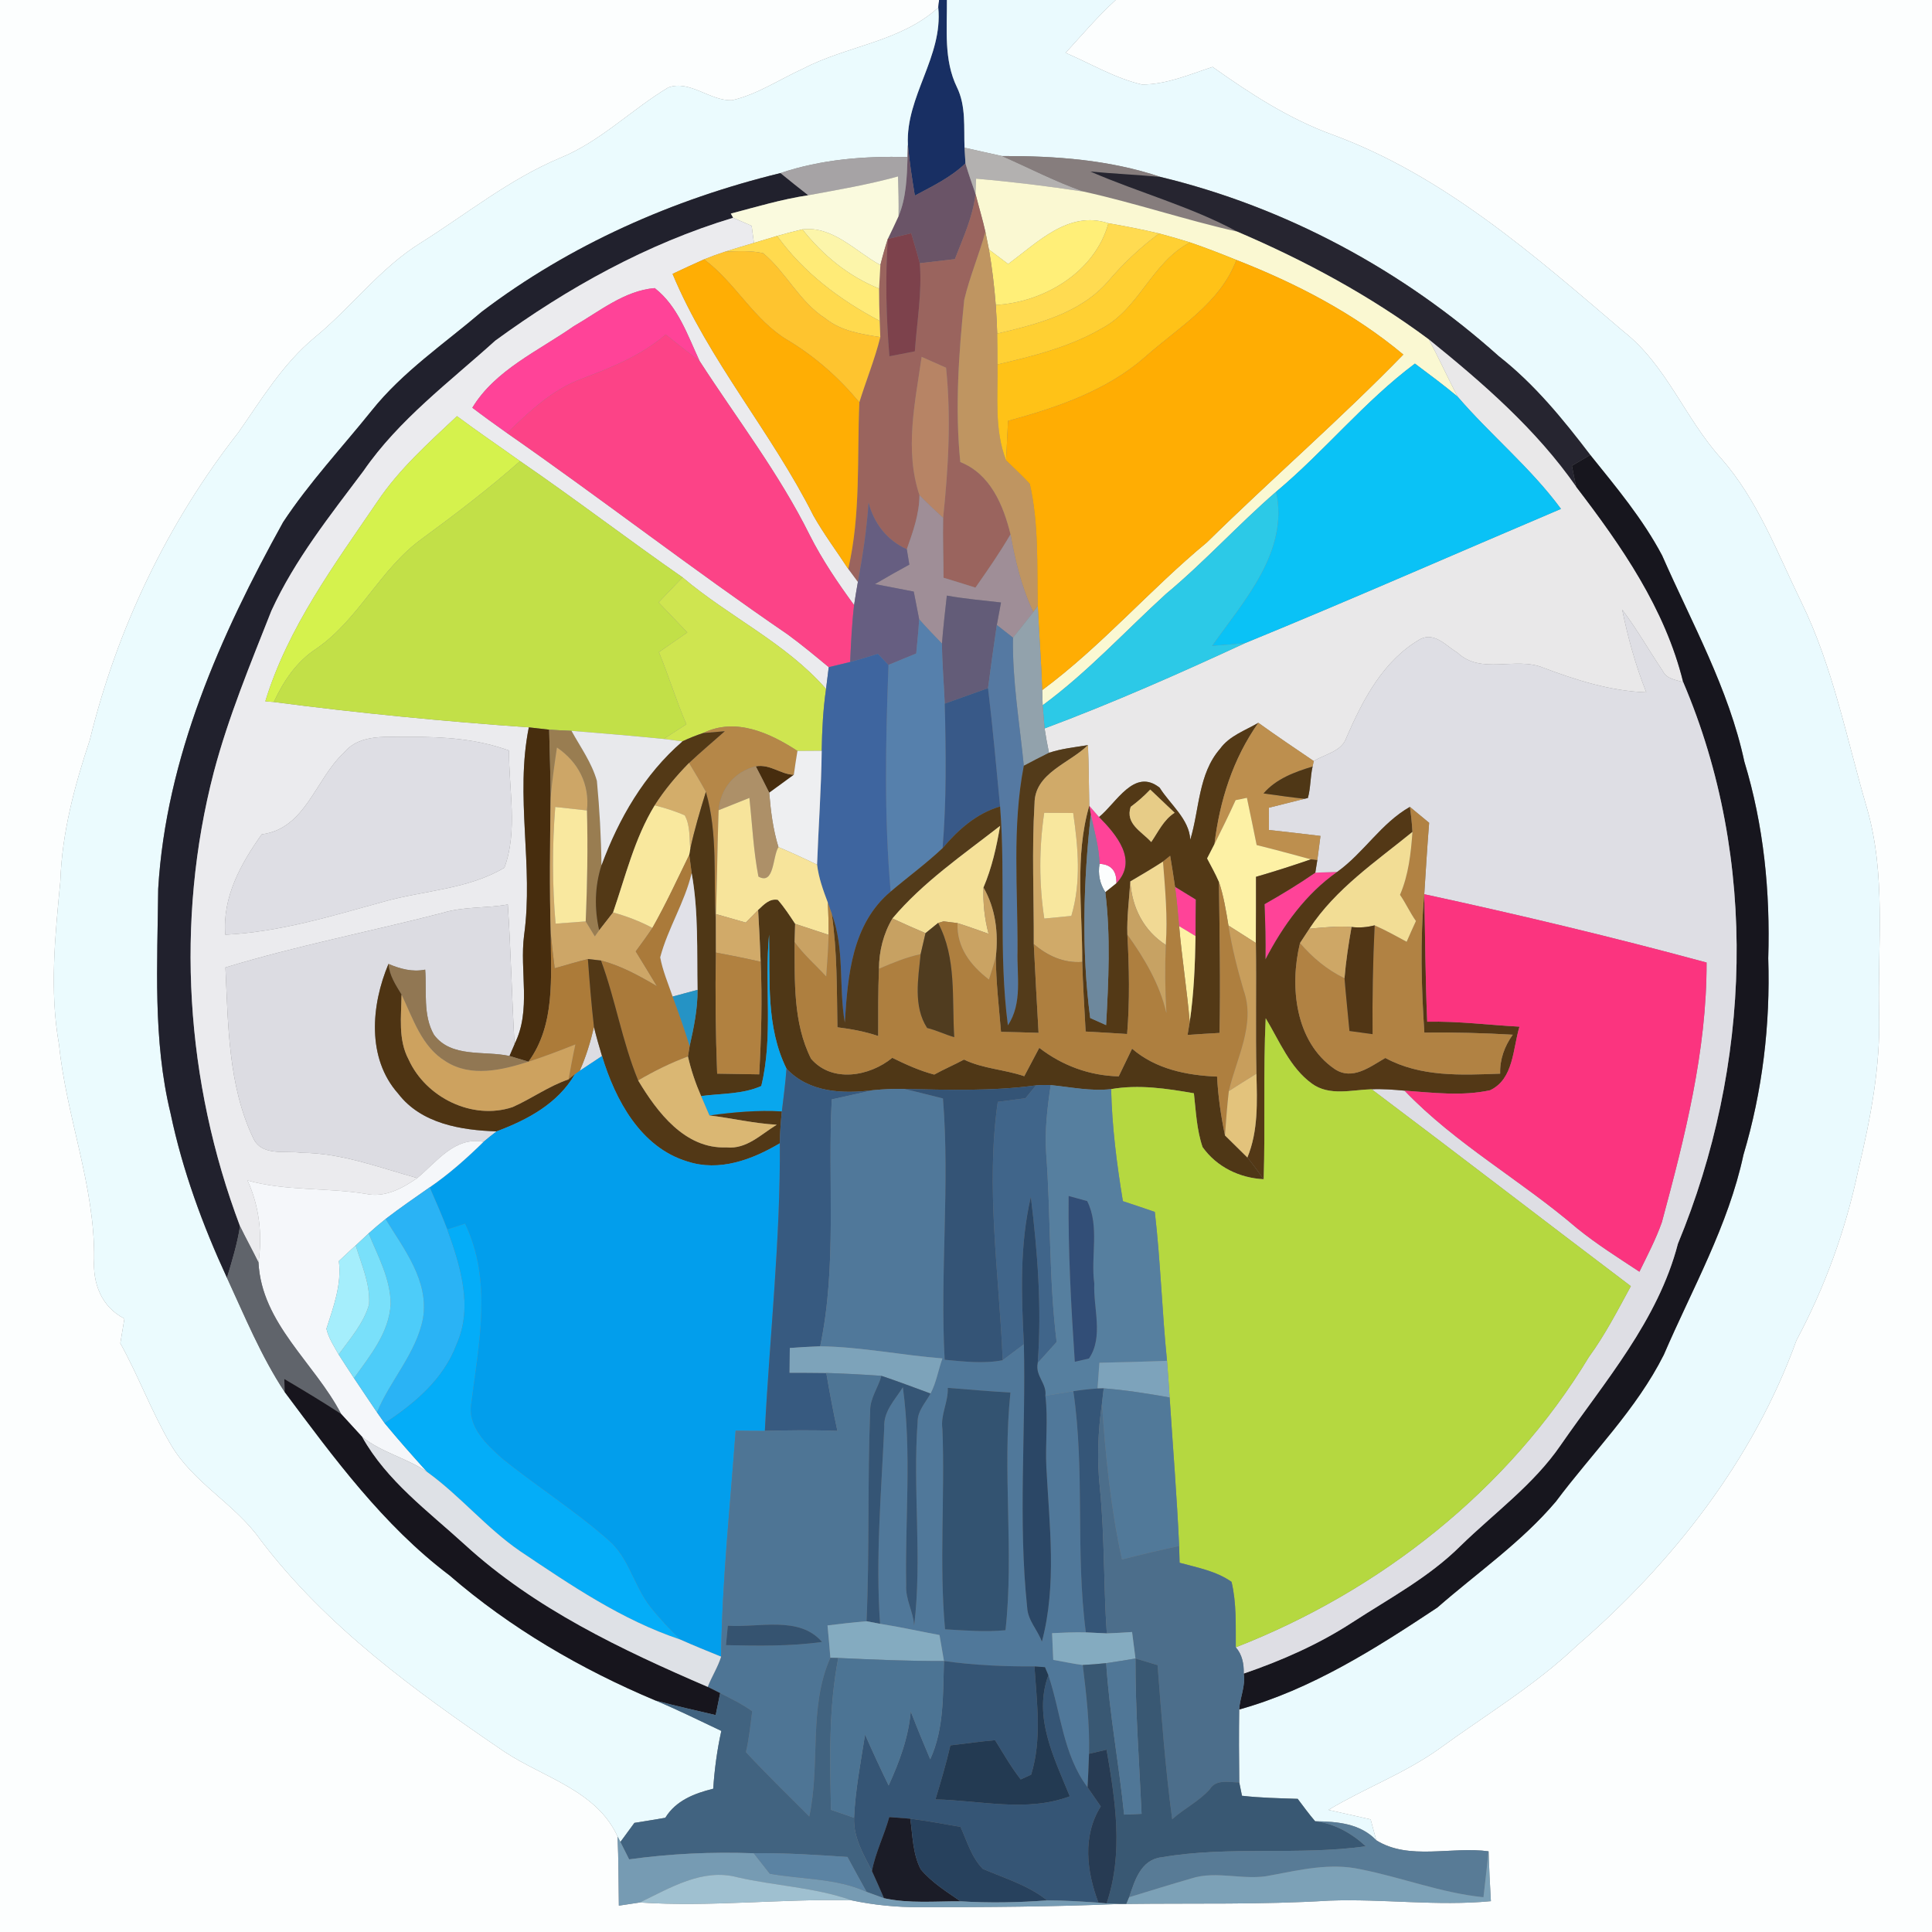 <?xml version="1.0" encoding="UTF-8" ?>
<!DOCTYPE svg PUBLIC "-//W3C//DTD SVG 1.1//EN" "http://www.w3.org/Graphics/SVG/1.1/DTD/svg11.dtd">
<svg width="250pt" height="250pt" viewBox="0 0 250 250" version="1.1" xmlns="http://www.w3.org/2000/svg">
<rect x="0" y="0" width="250" height="250" fill="#808080" stroke="none"/>
<g id="#fcfefeff">
<path fill="#fcfefe" opacity="1.00" d=" M 0.00 0.00 L 121.52 0.00 L 121.41 0.98 C 116.52 5.43 109.63 5.91 103.95 8.87 C 100.90 10.25 98.05 12.20 94.75 12.97 C 91.88 13.11 89.26 10.28 86.46 11.33 C 81.68 14.20 77.69 18.32 72.45 20.45 C 65.91 23.20 60.39 27.68 54.43 31.43 C 49.17 34.70 45.44 39.79 40.69 43.69 C 36.61 47.07 33.87 51.63 30.88 55.91 C 21.71 67.61 15.14 81.33 11.62 95.76 C 9.65 101.68 8.02 107.74 7.81 114.01 C 7.14 121.04 6.38 128.16 7.64 135.18 C 8.58 144.53 12.28 153.41 12.18 162.88 C 11.98 166.08 13.14 169.13 16.10 170.63 C 15.92 171.69 15.75 172.75 15.57 173.82 C 17.93 178.07 19.61 182.67 22.07 186.87 C 24.97 191.89 30.42 194.58 33.72 199.28 C 42.23 210.49 53.75 218.84 65.28 226.68 C 70.32 230.01 77.21 231.69 79.91 237.64 C 80.05 240.62 80.03 243.60 80.08 246.59 C 80.99 246.45 81.89 246.31 82.80 246.18 C 91.93 246.80 101.05 245.67 110.18 245.90 C 113.07 246.51 116.02 246.80 118.97 246.79 C 127.63 246.79 136.29 246.74 144.94 246.37 L 145.75 246.37 C 154.50 246.26 163.26 246.48 172.00 245.94 C 178.98 245.68 185.94 246.68 192.92 246.01 C 192.79 243.86 192.69 241.71 192.62 239.56 C 187.85 238.89 182.32 240.78 178.09 238.13 C 177.91 237.45 177.54 236.10 177.36 235.43 C 175.54 235.01 173.72 234.61 171.90 234.20 C 176.59 231.39 181.79 229.47 186.26 226.27 C 192.23 221.92 198.62 218.10 204.00 212.99 C 216.39 202.29 226.87 188.94 232.46 173.44 C 236.13 166.57 238.81 159.21 240.42 151.58 C 242.03 144.84 243.37 137.96 243.15 130.99 C 242.96 122.17 244.08 113.14 241.57 104.54 C 238.96 95.61 237.20 86.33 233.09 77.91 C 229.97 71.53 227.46 64.71 222.70 59.30 C 218.05 54.16 215.64 47.25 210.09 42.90 C 198.58 33.08 186.88 22.76 172.48 17.45 C 166.83 15.41 161.78 12.12 156.91 8.66 C 153.94 9.63 150.95 10.94 147.78 10.94 C 144.28 10.13 141.16 8.24 137.89 6.84 C 140.01 4.52 142.04 2.12 144.37 0.00 L 250.00 0.00 L 250.00 250.00 L 0.00 250.00 L 0.00 0.00 Z" />
<path fill="#fcfefe" opacity="1.00" d=" M 142.28 111.78 C 143.78 111.85 144.51 112.69 144.46 114.30 C 144.10 114.59 143.39 115.16 143.03 115.45 C 142.31 114.33 142.06 113.11 142.28 111.78 Z" />
</g>
<g id="#182f63ff">
<path fill="#182f63" opacity="1.00" d=" M 121.52 0.00 L 122.53 0.00 C 122.56 3.79 122.11 7.76 123.83 11.29 C 125.02 13.73 124.71 16.49 124.81 19.11 C 124.84 19.62 124.90 20.63 124.93 21.14 C 123.03 22.96 120.67 24.09 118.38 25.31 C 118.02 23.12 117.68 20.93 117.48 18.72 C 117.18 12.46 122.04 7.34 121.41 0.98 L 121.52 0.00 Z" />
</g>
<g id="#eafafeff">
<path fill="#eafafe" opacity="1.00" d=" M 122.53 0.00 L 144.37 0.00 C 142.04 2.12 140.01 4.52 137.89 6.84 C 141.16 8.24 144.28 10.13 147.78 10.94 C 150.95 10.94 153.94 9.63 156.91 8.66 C 161.78 12.12 166.83 15.41 172.48 17.45 C 186.88 22.76 198.58 33.08 210.09 42.90 C 215.64 47.25 218.05 54.16 222.70 59.30 C 227.46 64.71 229.97 71.53 233.09 77.91 C 237.20 86.33 238.96 95.61 241.57 104.54 C 244.08 113.14 242.96 122.17 243.15 130.99 C 243.37 137.96 242.03 144.84 240.42 151.58 C 238.81 159.21 236.13 166.57 232.46 173.44 C 226.87 188.94 216.39 202.29 204.00 212.99 C 198.62 218.10 192.23 221.92 186.26 226.27 C 181.79 229.47 176.59 231.39 171.90 234.20 C 173.72 234.61 175.54 235.01 177.36 235.43 C 177.54 236.10 177.91 237.45 178.09 238.13 C 176.00 235.94 173.02 235.71 170.18 235.67 C 169.37 234.74 168.66 233.74 167.92 232.77 C 165.52 232.69 163.10 232.65 160.71 232.37 C 160.63 231.94 160.45 231.07 160.36 230.64 C 160.32 227.50 160.31 224.36 160.35 221.21 C 169.70 218.61 177.98 213.33 185.99 208.02 C 191.15 203.51 196.88 199.56 201.33 194.30 C 206.03 188.01 211.75 182.38 215.30 175.30 C 218.97 166.78 223.64 158.60 225.60 149.44 C 228.06 141.20 229.09 132.59 228.81 124.00 C 229.08 115.42 228.23 106.79 225.72 98.56 C 223.70 89.12 218.93 80.64 215.08 71.88 C 212.58 67.15 209.12 63.02 205.78 58.87 C 202.25 54.24 198.55 49.70 193.94 46.09 C 181.53 34.97 166.40 26.81 150.18 22.90 C 143.56 20.67 136.58 20.17 129.65 20.19 C 128.03 19.83 126.42 19.48 124.81 19.11 C 124.71 16.49 125.02 13.73 123.83 11.29 C 122.11 7.76 122.56 3.79 122.53 0.00 Z" />
</g>
<g id="#ebfbfeff">
<path fill="#ebfbfe" opacity="1.00" d=" M 103.95 8.87 C 109.63 5.91 116.52 5.43 121.41 0.98 C 122.04 7.34 117.18 12.46 117.48 18.72 C 117.47 19.12 117.45 19.92 117.44 20.32 C 111.89 20.18 106.27 20.61 100.98 22.40 C 87.09 25.79 73.76 31.67 62.34 40.34 C 57.49 44.48 52.10 48.11 48.09 53.14 C 44.25 57.92 40.03 62.43 36.64 67.56 C 28.51 82.21 21.48 98.06 20.47 115.01 C 20.38 124.70 19.76 134.56 22.07 144.07 C 23.61 151.43 26.22 158.53 29.37 165.35 C 31.68 170.35 33.79 175.51 36.84 180.13 C 43.19 188.63 49.59 197.38 58.15 203.84 C 66.04 210.67 75.22 216.02 84.83 220.05 C 87.72 221.25 90.51 222.65 93.34 223.98 C 92.79 226.44 92.46 228.95 92.29 231.46 C 89.87 232.06 87.46 232.98 86.09 235.22 C 84.76 235.45 83.43 235.67 82.09 235.88 C 81.64 236.50 80.74 237.73 80.28 238.35 L 79.91 237.64 C 77.21 231.69 70.32 230.01 65.28 226.68 C 53.75 218.84 42.23 210.49 33.72 199.28 C 30.42 194.58 24.97 191.89 22.07 186.87 C 19.61 182.67 17.93 178.07 15.57 173.82 C 15.75 172.75 15.92 171.69 16.10 170.63 C 13.14 169.13 11.98 166.08 12.18 162.88 C 12.28 153.41 8.58 144.53 7.64 135.18 C 6.38 128.16 7.14 121.04 7.81 114.01 C 8.02 107.74 9.65 101.68 11.62 95.76 C 15.14 81.33 21.71 67.61 30.88 55.91 C 33.87 51.63 36.61 47.07 40.69 43.69 C 45.44 39.79 49.17 34.70 54.43 31.43 C 60.39 27.68 65.91 23.20 72.45 20.45 C 77.69 18.32 81.68 14.20 86.46 11.33 C 89.26 10.28 91.88 13.11 94.75 12.97 C 98.05 12.20 100.90 10.25 103.95 8.87 Z" />
</g>
<g id="#6a5467ff">
<path fill="#6a5467" opacity="1.00" d=" M 117.44 20.32 C 117.45 19.92 117.47 19.12 117.48 18.72 C 117.68 20.93 118.02 23.12 118.38 25.31 C 120.67 24.09 123.03 22.96 124.93 21.14 C 125.31 22.47 125.78 23.77 126.23 25.08 C 125.91 28.05 124.62 30.77 123.56 33.53 C 122.04 33.70 120.53 33.88 119.02 34.06 C 118.68 32.75 118.28 31.47 117.91 30.18 C 116.90 30.42 115.89 30.67 114.88 30.92 C 115.35 29.95 115.82 28.97 116.27 27.98 C 117.28 25.56 117.35 22.90 117.44 20.32 Z" />
</g>
<g id="#b3b1b0ff">
<path fill="#b3b1b0" opacity="1.00" d=" M 124.81 19.11 C 126.42 19.48 128.03 19.83 129.65 20.19 C 133.16 21.73 136.58 23.52 140.21 24.79 C 135.60 24.09 130.96 23.52 126.31 23.12 C 126.29 23.61 126.25 24.59 126.23 25.08 C 125.78 23.77 125.31 22.47 124.93 21.14 C 124.90 20.63 124.84 19.62 124.81 19.11 Z" />
</g>
<g id="#a6a3a5ff">
<path fill="#a6a3a5" opacity="1.00" d=" M 100.98 22.40 C 106.27 20.61 111.89 20.18 117.44 20.32 C 117.35 22.90 117.28 25.56 116.27 27.98 C 116.31 26.26 116.25 24.54 116.20 22.83 C 112.38 23.89 108.46 24.55 104.57 25.27 C 103.36 24.33 102.17 23.37 100.98 22.40 Z" />
</g>
<g id="#867d7dff">
<path fill="#867d7d" opacity="1.00" d=" M 129.65 20.19 C 136.58 20.17 143.56 20.67 150.18 22.90 C 147.15 22.61 144.12 22.48 141.10 22.20 C 147.38 24.93 154.05 26.70 160.09 29.97 C 153.41 28.47 146.91 26.27 140.21 24.79 C 136.58 23.52 133.16 21.73 129.65 20.19 Z" />
</g>
<g id="#262530ff">
<path fill="#262530" opacity="1.00" d=" M 141.10 22.20 C 144.12 22.48 147.15 22.61 150.18 22.90 C 166.40 26.81 181.53 34.97 193.94 46.09 C 198.55 49.70 202.25 54.24 205.78 58.87 C 204.98 59.34 204.19 59.80 203.40 60.27 C 203.57 61.18 203.76 62.08 203.96 62.99 C 198.79 55.56 191.88 49.57 184.89 43.92 C 177.25 38.24 168.84 33.71 160.09 29.97 C 154.05 26.70 147.38 24.93 141.10 22.20 Z" />
</g>
<g id="#21212dff">
<path fill="#21212d" opacity="1.00" d=" M 62.34 40.34 C 73.76 31.67 87.09 25.79 100.98 22.40 C 102.17 23.37 103.36 24.33 104.57 25.27 C 101.17 25.78 97.88 26.77 94.57 27.64 C 94.65 27.77 94.80 28.04 94.87 28.18 C 83.73 31.54 73.45 37.25 64.09 44.08 C 58.16 49.44 51.61 54.30 47.03 60.95 C 42.70 66.72 38.14 72.44 35.12 79.03 C 32.41 85.90 29.56 92.75 27.67 99.90 C 22.64 119.22 24.01 140.02 31.06 158.67 C 30.71 160.94 30.03 163.15 29.37 165.35 C 26.22 158.53 23.61 151.43 22.07 144.07 C 19.76 134.56 20.38 124.70 20.47 115.01 C 21.48 98.06 28.51 82.21 36.64 67.56 C 40.03 62.43 44.25 57.92 48.09 53.14 C 52.10 48.11 57.49 44.48 62.34 40.34 Z" />
</g>
<g id="#fafadeff">
<path fill="#fafade" opacity="1.00" d=" M 104.57 25.27 C 108.46 24.55 112.38 23.89 116.20 22.83 C 116.25 24.54 116.31 26.26 116.27 27.98 C 115.82 28.97 115.35 29.95 114.88 30.92 C 114.52 32.04 114.20 33.16 113.92 34.30 C 110.71 32.55 107.79 29.21 103.83 29.68 C 102.73 29.94 101.64 30.22 100.56 30.53 C 99.56 30.83 98.56 31.12 97.56 31.43 C 97.49 30.88 97.34 29.77 97.26 29.22 C 96.67 28.96 95.47 28.44 94.87 28.18 C 94.80 28.04 94.65 27.77 94.57 27.64 C 97.88 26.77 101.17 25.78 104.57 25.27 Z" />
</g>
<g id="#faf8d2ff">
<path fill="#faf8d2" opacity="1.00" d=" M 126.31 23.12 C 130.96 23.52 135.60 24.09 140.21 24.79 C 146.91 26.27 153.41 28.47 160.09 29.97 C 168.84 33.71 177.25 38.24 184.89 43.92 C 186.20 46.35 187.33 48.88 188.61 51.32 C 186.82 49.83 184.95 48.44 183.09 47.05 C 176.53 51.95 171.40 58.39 165.13 63.63 C 160.23 67.87 155.87 72.70 150.88 76.85 C 145.58 81.68 140.72 87.00 134.92 91.26 C 134.90 90.77 134.87 89.79 134.86 89.30 C 142.56 83.59 148.81 76.27 156.18 70.18 C 164.54 61.96 173.41 54.29 181.59 45.88 C 175.19 40.53 167.73 36.67 159.99 33.64 C 158.01 32.83 156.01 32.06 154.00 31.37 C 152.67 30.95 151.33 30.57 149.99 30.21 C 147.82 29.70 145.63 29.26 143.43 28.89 C 138.25 27.18 134.26 31.39 130.45 34.16 C 129.62 33.54 128.79 32.91 127.97 32.29 C 127.85 31.71 127.62 30.57 127.51 30.00 C 127.14 28.34 126.64 26.72 126.23 25.08 C 126.25 24.59 126.29 23.61 126.31 23.12 Z" />
</g>
<g id="#9a645eff">
<path fill="#9a645e" opacity="1.00" d=" M 126.23 25.08 C 126.64 26.72 127.14 28.34 127.51 30.00 C 126.69 32.96 125.48 35.81 124.77 38.80 C 124.06 45.76 123.56 52.80 124.26 59.79 C 128.14 61.32 129.83 65.35 130.76 69.14 C 129.38 71.52 127.80 73.78 126.22 76.04 C 124.85 75.60 123.47 75.18 122.09 74.76 C 122.08 72.18 121.99 69.60 122.04 67.01 C 122.72 60.55 123.09 54.06 122.42 47.58 C 121.37 47.12 120.31 46.64 119.26 46.18 C 118.41 52.09 117.03 58.23 118.98 64.08 C 118.96 66.51 118.14 68.81 117.34 71.07 C 114.77 69.92 113.09 67.72 112.39 65.04 C 112.16 68.49 111.64 71.91 111.01 75.31 C 110.70 74.89 110.07 74.04 109.76 73.62 C 111.40 66.54 110.89 59.25 111.20 52.06 C 112.07 49.23 113.20 46.49 113.91 43.62 C 113.89 43.09 113.85 42.04 113.83 41.52 C 113.78 40.12 113.75 38.73 113.75 37.34 C 113.79 36.58 113.88 35.06 113.92 34.30 C 114.20 33.16 114.52 32.04 114.88 30.92 C 114.55 35.98 114.67 41.05 115.09 46.10 C 116.19 45.89 117.28 45.68 118.38 45.46 C 118.64 41.66 119.33 37.88 119.02 34.06 C 120.53 33.88 122.04 33.70 123.56 33.53 C 124.62 30.77 125.91 28.05 126.23 25.08 Z" />
</g>
<g id="#ffef78ff">
<path fill="#ffef78" opacity="1.00" d=" M 130.45 34.16 C 134.26 31.39 138.25 27.18 143.43 28.89 C 141.69 35.20 135.11 39.12 128.85 39.46 C 128.66 37.06 128.38 34.66 127.97 32.29 C 128.79 32.91 129.62 33.54 130.45 34.16 Z" />
</g>
<g id="#ebebeeff">
<path fill="#ebebee" opacity="1.00" d=" M 64.09 44.08 C 73.45 37.25 83.73 31.54 94.87 28.18 C 95.47 28.44 96.67 28.96 97.26 29.22 C 97.34 29.77 97.49 30.88 97.56 31.43 C 96.32 31.79 95.08 32.17 93.85 32.56 C 92.92 32.86 92.01 33.19 91.11 33.56 C 89.74 34.16 88.39 34.80 87.03 35.44 C 91.71 46.66 99.83 55.92 105.26 66.73 C 106.61 69.12 108.26 71.32 109.76 73.62 C 110.07 74.04 110.70 74.89 111.01 75.31 C 110.83 76.31 110.67 77.30 110.52 78.30 C 108.41 75.42 106.40 72.45 104.78 69.25 C 100.82 61.26 95.35 54.18 90.53 46.72 C 88.97 43.38 87.73 39.62 84.72 37.28 C 80.79 37.61 77.55 40.31 74.23 42.22 C 69.64 45.43 64.07 47.88 61.12 52.76 C 62.59 53.88 64.09 54.96 65.60 56.03 C 77.83 64.55 89.62 73.68 101.93 82.10 C 103.75 83.43 105.49 84.88 107.24 86.33 C 107.12 87.27 107.00 88.20 106.89 89.15 C 101.66 83.17 94.31 79.80 88.32 74.71 C 81.25 69.79 74.40 64.54 67.30 59.67 C 64.58 57.72 61.81 55.85 59.13 53.85 C 55.48 57.29 51.69 60.66 48.87 64.85 C 43.30 73.03 37.26 81.17 34.33 90.75 L 35.43 90.84 C 46.39 92.28 57.41 93.34 68.43 94.12 C 66.63 103.05 69.06 112.05 67.82 121.00 C 67.21 125.67 68.79 130.74 66.58 135.09 C 66.23 129.08 66.11 123.05 65.71 117.04 C 62.90 117.55 60.00 117.28 57.25 118.13 C 47.90 120.55 38.41 122.37 29.17 125.19 C 29.53 132.58 29.51 140.38 32.73 147.20 C 33.82 149.69 36.87 148.85 39.01 149.17 C 44.19 149.19 49.07 151.08 53.99 152.44 C 52.05 153.79 49.77 155.02 47.32 154.48 C 42.25 153.65 37.01 154.15 32.03 152.75 C 33.55 156.08 33.97 159.74 33.45 163.36 C 32.67 161.78 31.82 160.24 31.06 158.67 C 24.01 140.02 22.64 119.22 27.67 99.90 C 29.56 92.75 32.41 85.90 35.12 79.03 C 38.14 72.44 42.70 66.72 47.03 60.95 C 51.61 54.30 58.16 49.44 64.09 44.08 M 44.48 97.43 C 40.81 100.81 39.54 107.25 33.87 107.96 C 31.15 111.78 28.77 116.08 29.15 120.95 C 36.16 120.61 42.89 118.54 49.60 116.69 C 54.81 115.21 60.53 115.11 65.27 112.28 C 67.04 107.50 65.82 102.13 65.87 97.12 C 61.80 95.64 57.49 95.32 53.19 95.36 C 50.23 95.43 46.60 94.82 44.48 97.43 Z" />
</g>
<g id="#fcf5aaff">
<path fill="#fcf5aa" opacity="1.00" d=" M 103.83 29.68 C 107.79 29.21 110.71 32.55 113.92 34.30 C 113.88 35.06 113.79 36.58 113.75 37.34 C 109.79 35.75 106.46 33.01 103.83 29.68 Z" />
</g>
<g id="#ffdb51ff">
<path fill="#ffdb51" opacity="1.00" d=" M 143.43 28.89 C 145.63 29.26 147.82 29.70 149.99 30.21 C 147.55 32.02 145.34 34.10 143.38 36.41 C 139.77 40.57 134.18 41.95 129.04 43.17 C 129.00 41.93 128.93 40.69 128.85 39.46 C 135.11 39.12 141.69 35.20 143.43 28.89 Z" />
</g>
<g id="#ffeb77ff">
<path fill="#ffeb77" opacity="1.00" d=" M 100.56 30.53 C 101.64 30.22 102.73 29.94 103.83 29.68 C 106.46 33.01 109.79 35.75 113.75 37.34 C 113.75 38.73 113.78 40.12 113.83 41.52 C 108.69 38.81 103.99 35.29 100.56 30.53 Z" />
</g>
<g id="#7d424cff">
<path fill="#7d424c" opacity="1.00" d=" M 114.88 30.92 C 115.89 30.67 116.90 30.42 117.91 30.18 C 118.28 31.47 118.68 32.75 119.02 34.06 C 119.33 37.88 118.64 41.66 118.38 45.46 C 117.28 45.68 116.19 45.89 115.09 46.10 C 114.67 41.05 114.55 35.98 114.88 30.92 Z" />
</g>
<g id="#bf9561ff">
<path fill="#bf9561" opacity="1.00" d=" M 127.51 30.00 C 127.62 30.57 127.85 31.71 127.97 32.29 C 128.38 34.66 128.66 37.06 128.85 39.46 C 128.93 40.69 129.00 41.93 129.04 43.17 C 129.07 44.50 129.08 45.83 129.08 47.16 C 129.14 51.30 128.65 55.61 130.19 59.57 C 131.21 60.57 132.27 61.54 133.25 62.60 C 134.44 67.77 134.17 73.15 134.29 78.42 L 133.71 79.20 C 132.19 76.02 131.37 72.59 130.76 69.14 C 129.83 65.35 128.14 61.32 124.26 59.79 C 123.56 52.80 124.06 45.76 124.77 38.80 C 125.48 35.81 126.69 32.96 127.51 30.00 Z" />
</g>
<g id="#ffda4eff">
<path fill="#ffda4e" opacity="1.00" d=" M 97.56 31.43 C 98.56 31.12 99.56 30.83 100.56 30.53 C 103.99 35.29 108.69 38.81 113.83 41.52 C 113.85 42.04 113.89 43.09 113.91 43.62 C 111.44 43.23 108.83 42.84 106.82 41.21 C 103.45 39.07 101.75 35.26 98.75 32.76 C 97.14 32.40 95.48 32.51 93.85 32.56 C 95.08 32.17 96.32 31.79 97.56 31.43 Z" />
</g>
<g id="#ffd033ff">
<path fill="#ffd033" opacity="1.00" d=" M 143.38 36.41 C 145.34 34.10 147.55 32.02 149.99 30.21 C 151.33 30.57 152.67 30.95 154.00 31.37 C 149.04 33.92 147.44 39.95 142.53 42.52 C 138.39 44.91 133.70 46.08 129.08 47.16 C 129.08 45.83 129.07 44.50 129.04 43.17 C 134.18 41.95 139.77 40.57 143.38 36.41 Z" />
</g>
<g id="#fec42fff">
<path fill="#fec42f" opacity="1.00" d=" M 93.85 32.56 C 95.48 32.51 97.14 32.40 98.75 32.76 C 101.75 35.26 103.45 39.07 106.82 41.21 C 108.83 42.84 111.44 43.23 113.91 43.62 C 113.20 46.49 112.07 49.23 111.20 52.06 C 108.58 48.90 105.49 46.15 101.97 44.04 C 97.54 41.42 95.19 36.60 91.11 33.56 C 92.01 33.19 92.92 32.86 93.85 32.56 Z" />
</g>
<g id="#ffc217ff">
<path fill="#ffc217" opacity="1.00" d=" M 142.53 42.52 C 147.44 39.95 149.04 33.92 154.00 31.37 C 156.01 32.06 158.01 32.83 159.99 33.64 C 157.89 39.26 152.44 42.39 148.17 46.20 C 143.16 50.58 136.76 52.74 130.44 54.46 C 130.35 56.16 130.27 57.86 130.19 59.57 C 128.65 55.61 129.14 51.30 129.08 47.16 C 133.70 46.08 138.39 44.91 142.53 42.52 Z" />
</g>
<g id="#ffae04ff">
<path fill="#ffae04" opacity="1.00" d=" M 87.03 35.44 C 88.39 34.80 89.74 34.16 91.11 33.56 C 95.19 36.60 97.54 41.42 101.97 44.04 C 105.49 46.15 108.58 48.90 111.20 52.06 C 110.89 59.25 111.40 66.54 109.76 73.62 C 108.26 71.32 106.61 69.12 105.26 66.73 C 99.83 55.92 91.71 46.66 87.03 35.44 Z" />
</g>
<g id="#ffad03ff">
<path fill="#ffad03" opacity="1.00" d=" M 148.17 46.20 C 152.44 42.39 157.89 39.26 159.99 33.64 C 167.73 36.67 175.19 40.53 181.59 45.88 C 173.41 54.29 164.54 61.96 156.18 70.18 C 148.81 76.27 142.56 83.59 134.86 89.30 C 134.74 85.67 134.46 82.05 134.29 78.42 C 134.17 73.15 134.44 67.77 133.25 62.60 C 132.27 61.54 131.21 60.57 130.19 59.57 C 130.27 57.86 130.35 56.16 130.44 54.46 C 136.76 52.74 143.16 50.58 148.17 46.20 Z" />
</g>
<g id="#ff4398ff">
<path fill="#ff4398" opacity="1.00" d=" M 74.23 42.22 C 77.55 40.31 80.79 37.61 84.72 37.28 C 87.73 39.62 88.97 43.38 90.53 46.72 C 89.06 45.58 87.58 44.45 86.14 43.28 C 82.99 46.00 79.12 47.56 75.27 49.01 C 71.45 50.41 68.48 53.28 65.60 56.03 C 64.09 54.96 62.59 53.88 61.12 52.76 C 64.07 47.88 69.64 45.43 74.23 42.22 Z" />
<path fill="#ff4398" opacity="1.00" d=" M 140.95 104.26 C 141.27 104.62 141.90 105.35 142.22 105.72 C 144.46 107.99 147.30 111.33 144.46 114.30 C 144.51 112.69 143.78 111.85 142.28 111.78 C 142.22 109.61 141.60 107.52 141.15 105.41 L 140.95 104.26 Z" />
<path fill="#ff4398" opacity="1.00" d=" M 163.63 117.00 C 165.87 115.73 168.08 114.39 170.20 112.92 C 170.91 112.89 172.33 112.84 173.04 112.82 C 168.96 115.69 166.03 119.77 163.75 124.15 C 163.79 121.76 163.73 119.38 163.63 117.00 Z" />
<path fill="#ff4398" opacity="1.00" d=" M 152.05 114.75 C 152.95 115.30 153.84 115.85 154.74 116.40 C 154.72 117.98 154.70 119.55 154.70 121.13 C 153.99 120.70 153.28 120.28 152.58 119.85 C 152.43 118.15 152.28 116.44 152.05 114.75 Z" />
</g>
<g id="#fc4387ff">
<path fill="#fc4387" opacity="1.00" d=" M 75.27 49.01 C 79.12 47.56 82.99 46.00 86.14 43.28 C 87.58 44.45 89.06 45.58 90.53 46.72 C 95.35 54.18 100.82 61.26 104.78 69.25 C 106.40 72.45 108.41 75.42 110.52 78.30 C 110.23 80.75 110.12 83.20 110.01 85.66 C 109.31 85.83 107.93 86.16 107.24 86.33 C 105.49 84.88 103.75 83.43 101.93 82.10 C 89.62 73.68 77.83 64.55 65.60 56.03 C 68.48 53.28 71.45 50.41 75.27 49.01 Z" />
</g>
<g id="#e9e8e9ff">
<path fill="#e9e8e9" opacity="1.00" d=" M 184.89 43.92 C 191.88 49.57 198.79 55.56 203.96 62.99 C 209.83 70.65 215.46 78.75 217.80 88.26 C 216.84 87.98 215.66 87.85 215.17 86.84 C 213.40 84.20 211.83 81.43 209.91 78.89 C 210.66 82.53 211.65 86.13 213.03 89.59 C 208.37 89.42 203.95 88.01 199.64 86.38 C 196.07 84.95 191.65 87.35 188.60 84.46 C 187.16 83.60 185.66 81.76 183.81 82.69 C 179.02 85.42 176.36 90.53 174.24 95.41 C 173.63 97.26 171.48 97.56 170.00 98.48 C 167.60 96.85 165.19 95.23 162.83 93.53 C 161.11 94.54 159.09 95.21 157.88 96.89 C 155.04 100.14 155.22 104.74 154.02 108.66 C 153.89 105.99 151.42 104.10 150.06 101.93 C 146.76 99.31 144.46 103.92 142.22 105.72 C 141.90 105.35 141.27 104.62 140.95 104.26 C 140.89 101.64 140.90 99.03 140.78 96.42 C 139.09 96.69 137.37 96.87 135.74 97.41 C 135.52 96.36 135.33 95.31 135.17 94.26 C 143.98 90.97 152.60 87.16 161.13 83.21 C 174.83 77.60 188.37 71.63 201.99 65.85 C 198.07 60.52 192.91 56.32 188.61 51.32 C 187.33 48.88 186.20 46.35 184.89 43.92 Z" />
</g>
<g id="#b78465ff">
<path fill="#b78465" opacity="1.00" d=" M 119.26 46.18 C 120.31 46.64 121.37 47.12 122.42 47.58 C 123.09 54.06 122.72 60.55 122.04 67.01 C 121.00 66.05 119.96 65.09 118.98 64.08 C 117.03 58.23 118.41 52.09 119.26 46.18 Z" />
</g>
<g id="#0ac2f6ff">
<path fill="#0ac2f6" opacity="1.00" d=" M 183.09 47.05 C 184.95 48.44 186.82 49.83 188.61 51.32 C 192.91 56.32 198.07 60.52 201.99 65.85 C 188.37 71.63 174.83 77.60 161.13 83.21 C 159.70 83.36 158.27 83.46 156.85 83.57 C 160.98 77.72 166.80 71.39 165.13 63.63 C 171.40 58.39 176.53 51.95 183.09 47.05 Z" />
</g>
<g id="#d5f24dff">
<path fill="#d5f24d" opacity="1.00" d=" M 48.87 64.85 C 51.69 60.66 55.48 57.29 59.13 53.85 C 61.81 55.85 64.58 57.72 67.30 59.67 C 63.25 63.24 58.97 66.51 54.62 69.70 C 49.20 73.60 46.46 80.12 40.95 83.93 C 38.39 85.59 36.70 88.11 35.43 90.84 L 34.33 90.75 C 37.26 81.17 43.30 73.03 48.87 64.85 Z" />
</g>
<g id="#17161eff">
<path fill="#17161e" opacity="1.00" d=" M 203.40 60.27 C 204.19 59.80 204.98 59.34 205.78 58.87 C 209.12 63.02 212.58 67.15 215.08 71.88 C 218.93 80.64 223.70 89.12 225.72 98.56 C 228.23 106.79 229.08 115.42 228.81 124.00 C 229.09 132.59 228.06 141.20 225.60 149.44 C 223.64 158.60 218.97 166.78 215.30 175.30 C 211.75 182.38 206.03 188.01 201.33 194.30 C 196.88 199.56 191.15 203.51 185.99 208.02 C 177.98 213.33 169.70 218.61 160.35 221.21 C 160.44 219.64 161.20 218.16 160.94 216.56 C 165.84 214.88 170.62 212.78 174.97 209.95 C 179.77 206.83 184.92 204.10 189.01 200.02 C 193.39 195.75 198.46 192.10 201.95 187.00 C 207.66 178.75 214.54 170.88 217.12 160.94 C 226.62 138.00 227.63 111.27 217.80 88.26 C 215.46 78.75 209.83 70.65 203.96 62.99 C 203.76 62.08 203.57 61.18 203.40 60.27 Z" />
</g>
<g id="#c2e048ff">
<path fill="#c2e048" opacity="1.00" d=" M 54.62 69.70 C 58.97 66.51 63.25 63.24 67.30 59.67 C 74.40 64.54 81.25 69.79 88.32 74.71 C 87.29 75.79 86.25 76.87 85.22 77.95 C 86.46 79.24 87.70 80.54 88.94 81.84 C 87.71 82.69 86.48 83.53 85.26 84.39 C 86.54 87.46 87.49 90.67 88.82 93.72 C 87.84 94.35 86.86 94.99 85.88 95.62 C 81.90 95.22 77.93 94.89 73.95 94.57 C 72.98 94.53 72.02 94.48 71.06 94.42 C 70.18 94.32 69.31 94.22 68.43 94.12 C 57.41 93.34 46.39 92.28 35.43 90.84 C 36.70 88.11 38.39 85.59 40.95 83.93 C 46.46 80.12 49.20 73.60 54.62 69.70 Z" />
</g>
<g id="#9f8e97ff">
<path fill="#9f8e97" opacity="1.00" d=" M 118.98 64.08 C 119.96 65.09 121.00 66.05 122.04 67.01 C 121.99 69.60 122.08 72.18 122.09 74.76 C 123.47 75.18 124.85 75.60 126.22 76.04 C 127.80 73.78 129.38 71.52 130.76 69.14 C 131.37 72.59 132.19 76.02 133.71 79.20 C 132.85 80.32 131.96 81.41 131.08 82.51 C 130.56 82.10 129.51 81.28 128.99 80.87 C 129.16 79.90 129.34 78.93 129.53 77.96 C 127.19 77.69 124.84 77.49 122.52 77.07 C 122.29 79.14 122.05 81.20 121.89 83.28 C 120.89 82.24 119.89 81.22 118.94 80.13 C 118.71 78.94 118.48 77.74 118.24 76.55 C 116.56 76.23 114.89 75.91 113.22 75.58 C 114.69 74.71 116.17 73.88 117.67 73.06 C 117.55 72.39 117.45 71.73 117.34 71.07 C 118.14 68.81 118.96 66.51 118.98 64.08 Z" />
</g>
<g id="#2cc9e7ff">
<path fill="#2cc9e7" opacity="1.00" d=" M 150.88 76.85 C 155.87 72.70 160.23 67.87 165.13 63.63 C 166.80 71.39 160.98 77.72 156.85 83.57 C 158.27 83.46 159.70 83.36 161.13 83.21 C 152.60 87.16 143.98 90.97 135.17 94.26 C 135.10 93.51 134.98 92.01 134.92 91.26 C 140.72 87.00 145.58 81.68 150.88 76.85 Z" />
</g>
<g id="#665e81ff">
<path fill="#665e81" opacity="1.00" d=" M 112.39 65.04 C 113.09 67.72 114.77 69.92 117.34 71.07 C 117.45 71.73 117.55 72.39 117.67 73.06 C 116.17 73.88 114.69 74.71 113.22 75.58 C 114.89 75.91 116.56 76.23 118.24 76.55 C 118.48 77.74 118.71 78.94 118.94 80.13 C 118.86 81.61 118.69 83.09 118.56 84.56 C 117.36 85.05 116.16 85.55 114.97 86.04 C 114.62 85.68 113.94 84.96 113.60 84.60 C 112.41 84.97 111.21 85.34 110.01 85.66 C 110.12 83.20 110.23 80.75 110.52 78.30 C 110.67 77.30 110.83 76.31 111.01 75.31 C 111.64 71.91 112.16 68.49 112.39 65.04 Z" />
</g>
<g id="#cfe550ff">
<path fill="#cfe550" opacity="1.00" d=" M 88.32 74.71 C 94.31 79.80 101.66 83.17 106.89 89.15 C 106.51 91.80 106.37 94.47 106.33 97.15 C 105.54 97.16 103.97 97.17 103.19 97.17 C 99.60 94.83 95.18 92.80 90.97 94.86 C 90.06 95.16 89.17 95.52 88.30 95.93 C 87.69 95.85 86.48 95.70 85.88 95.62 C 86.86 94.99 87.84 94.35 88.82 93.72 C 87.49 90.67 86.54 87.46 85.26 84.39 C 86.48 83.53 87.71 82.69 88.94 81.84 C 87.70 80.54 86.46 79.24 85.22 77.95 C 86.25 76.87 87.29 75.79 88.32 74.71 Z" />
</g>
<g id="#635c78ff">
<path fill="#635c78" opacity="1.00" d=" M 122.52 77.07 C 124.84 77.49 127.19 77.69 129.53 77.96 C 129.34 78.93 129.16 79.90 128.99 80.87 C 128.59 83.60 128.20 86.32 127.85 89.05 C 125.98 89.72 124.12 90.39 122.25 91.05 C 122.14 88.46 121.91 85.87 121.89 83.28 C 122.05 81.20 122.29 79.14 122.52 77.07 Z" />
</g>
<g id="#92a2acff">
<path fill="#92a2ac" opacity="1.00" d=" M 133.71 79.20 L 134.29 78.42 C 134.46 82.05 134.74 85.67 134.86 89.30 C 134.87 89.79 134.90 90.77 134.92 91.26 C 134.98 92.01 135.10 93.51 135.17 94.26 C 135.33 95.31 135.52 96.36 135.74 97.41 C 134.64 97.95 133.56 98.52 132.48 99.09 C 131.94 93.57 130.98 88.08 131.08 82.51 C 131.96 81.41 132.85 80.32 133.71 79.20 Z" />
</g>
<g id="#dedee4ff">
<path fill="#dedee4" opacity="1.00" d=" M 209.91 78.89 C 211.83 81.43 213.40 84.20 215.17 86.84 C 215.66 87.85 216.84 87.98 217.80 88.26 C 227.63 111.27 226.62 138.00 217.12 160.94 C 214.54 170.88 207.66 178.75 201.95 187.00 C 198.46 192.10 193.39 195.75 189.01 200.02 C 184.92 204.10 179.77 206.83 174.97 209.95 C 170.62 212.78 165.84 214.88 160.94 216.56 C 160.97 215.33 160.75 214.11 159.91 213.16 C 178.56 205.89 195.20 192.80 205.60 175.60 C 207.70 172.72 209.33 169.55 211.03 166.43 C 199.83 157.96 188.71 149.39 177.49 140.95 C 178.91 140.89 180.33 141.00 181.75 141.13 C 188.37 148.05 196.83 152.72 204.06 158.93 C 206.61 161.00 209.40 162.75 212.14 164.56 C 213.17 162.45 214.27 160.36 215.05 158.14 C 218.01 147.16 220.86 136.01 220.83 124.55 C 208.73 121.27 196.54 118.36 184.30 115.71 C 184.50 112.63 184.68 109.55 184.93 106.47 C 184.31 105.96 183.06 104.93 182.44 104.41 C 178.72 106.52 176.49 110.34 173.04 112.82 C 172.33 112.84 170.91 112.89 170.20 112.92 C 170.27 112.51 170.39 111.70 170.46 111.30 C 170.60 110.26 170.74 109.21 170.87 108.17 C 168.65 107.90 166.42 107.64 164.20 107.40 C 164.19 106.43 164.19 105.47 164.19 104.52 C 165.73 104.13 167.28 103.75 168.82 103.36 L 169.24 103.26 C 169.61 101.92 169.54 100.54 169.85 99.19 L 170.00 98.48 C 171.48 97.56 173.63 97.26 174.24 95.41 C 176.36 90.53 179.02 85.42 183.81 82.69 C 185.66 81.76 187.16 83.60 188.60 84.46 C 191.65 87.35 196.07 84.95 199.64 86.38 C 203.95 88.01 208.37 89.42 213.03 89.59 C 211.65 86.13 210.66 82.53 209.91 78.89 Z" />
<path fill="#dedee4" opacity="1.00" d=" M 44.48 97.43 C 46.60 94.82 50.23 95.43 53.19 95.36 C 57.49 95.32 61.80 95.64 65.87 97.12 C 65.82 102.13 67.04 107.50 65.27 112.28 C 60.53 115.11 54.81 115.21 49.60 116.69 C 42.89 118.54 36.16 120.61 29.15 120.95 C 28.77 116.08 31.15 111.78 33.87 107.96 C 39.54 107.25 40.81 100.81 44.48 97.43 Z" />
</g>
<g id="#5680acff">
<path fill="#5680ac" opacity="1.00" d=" M 118.94 80.13 C 119.89 81.22 120.89 82.24 121.89 83.28 C 121.91 85.87 122.14 88.46 122.25 91.05 C 122.41 97.28 122.49 103.53 121.97 109.75 C 119.85 111.75 117.48 113.48 115.25 115.37 C 114.39 105.61 114.60 95.81 114.97 86.04 C 116.16 85.55 117.36 85.05 118.56 84.56 C 118.69 83.09 118.86 81.61 118.94 80.13 Z" />
</g>
<g id="#5579a2ff">
<path fill="#5579a2" opacity="1.00" d=" M 128.99 80.87 C 129.51 81.28 130.56 82.10 131.08 82.51 C 130.98 88.08 131.94 93.57 132.48 99.09 C 130.95 106.99 131.71 115.03 131.67 123.01 C 131.57 126.25 132.34 129.81 130.42 132.68 C 129.19 123.28 130.15 113.79 129.41 104.36 C 128.91 99.25 128.47 94.14 127.85 89.05 C 128.20 86.32 128.59 83.60 128.99 80.87 Z" />
</g>
<g id="#3e659fff">
<path fill="#3e659f" opacity="1.00" d=" M 110.01 85.66 C 111.21 85.34 112.41 84.97 113.60 84.60 C 113.94 84.96 114.62 85.68 114.97 86.04 C 114.60 95.81 114.39 105.61 115.25 115.37 C 110.23 119.58 109.70 126.26 109.32 132.33 C 108.51 127.66 109.33 122.73 107.62 118.23 C 107.49 117.87 107.24 117.13 107.11 116.77 C 106.51 115.18 105.93 113.58 105.73 111.89 C 105.91 106.97 106.27 102.07 106.33 97.15 C 106.37 94.47 106.51 91.80 106.89 89.15 C 107.00 88.20 107.12 87.27 107.24 86.33 C 107.93 86.16 109.31 85.83 110.01 85.66 Z" />
</g>
<g id="#385988ff">
<path fill="#385988" opacity="1.00" d=" M 122.25 91.05 C 124.12 90.39 125.98 89.72 127.85 89.05 C 128.47 94.14 128.91 99.25 129.41 104.36 C 126.34 105.26 123.99 107.37 121.97 109.75 C 122.49 103.53 122.41 97.28 122.25 91.05 Z" />
</g>
<g id="#472d0eff">
<path fill="#472d0e" opacity="1.00" d=" M 68.43 94.12 C 69.31 94.22 70.18 94.32 71.06 94.42 C 71.13 97.35 71.24 100.29 71.25 103.22 C 71.18 109.09 71.09 114.97 71.27 120.84 C 71.27 126.45 71.89 132.56 68.39 137.38 C 67.77 137.19 66.53 136.82 65.91 136.64 C 66.07 136.25 66.41 135.48 66.58 135.09 C 68.79 130.74 67.21 125.67 67.82 121.00 C 69.06 112.05 66.63 103.05 68.43 94.12 Z" />
<path fill="#472d0e" opacity="1.00" d=" M 97.80 99.16 C 99.70 98.85 100.96 100.19 102.72 100.26 C 101.92 100.84 100.33 102.00 99.54 102.58 C 98.97 101.44 98.39 100.29 97.80 99.16 Z" />
</g>
<g id="#997d51ff">
<path fill="#997d51" opacity="1.00" d=" M 71.06 94.42 C 72.02 94.48 72.98 94.53 73.95 94.57 C 75.12 96.69 76.58 98.70 77.24 101.05 C 77.58 104.68 77.79 108.32 77.83 111.96 C 76.95 114.70 76.90 117.58 77.53 120.38 C 77.39 120.57 77.11 120.97 76.97 121.17 C 76.67 120.69 76.09 119.72 75.79 119.23 C 75.99 114.45 76.08 109.66 75.95 104.87 C 76.33 101.50 74.83 98.60 72.07 96.73 C 71.75 98.88 71.44 101.04 71.25 103.22 C 71.24 100.29 71.13 97.35 71.06 94.42 Z" />
</g>
<g id="#b58748ff">
<path fill="#b58748" opacity="1.00" d=" M 90.97 94.86 C 95.18 92.80 99.60 94.83 103.19 97.17 C 103.02 98.20 102.86 99.23 102.72 100.26 C 100.96 100.19 99.70 98.85 97.80 99.16 C 95.05 99.86 93.25 101.99 92.99 104.84 C 92.83 109.32 92.79 113.80 92.65 118.28 L 92.63 119.26 C 92.28 113.67 92.93 107.92 91.34 102.47 C 90.65 101.20 89.90 99.96 89.16 98.73 C 90.66 97.31 92.25 95.99 93.79 94.62 C 93.09 94.68 91.68 94.80 90.97 94.86 Z" />
</g>
<g id="#533916ff">
<path fill="#533916" opacity="1.00" d=" M 157.88 96.89 C 159.09 95.21 161.11 94.54 162.83 93.53 C 159.54 98.20 157.83 103.60 157.15 109.23 C 156.91 109.69 156.44 110.62 156.20 111.08 C 156.72 112.08 157.28 113.06 157.73 114.11 C 157.81 120.62 157.94 127.14 157.81 133.66 C 156.43 133.74 155.05 133.82 153.67 133.92 C 153.74 133.50 153.88 132.65 153.95 132.22 C 154.49 128.55 154.64 124.84 154.70 121.13 C 154.70 119.55 154.72 117.98 154.74 116.40 C 153.84 115.85 152.95 115.30 152.05 114.75 C 151.86 113.41 151.64 112.08 151.42 110.74 C 151.19 110.93 150.72 111.30 150.49 111.49 C 149.11 112.39 147.68 113.22 146.26 114.06 C 146.12 116.34 145.81 118.63 145.88 120.93 C 146.12 125.21 146.20 129.51 145.85 133.80 C 144.06 133.68 142.27 133.58 140.48 133.48 C 140.33 130.48 140.12 127.47 140.04 124.47 C 140.07 117.72 139.04 110.86 140.95 104.26 L 141.15 105.41 C 140.19 114.11 139.94 123.05 141.07 131.73 C 141.58 131.96 142.62 132.42 143.13 132.65 C 143.44 126.93 143.73 121.15 143.03 115.45 C 143.39 115.16 144.10 114.59 144.46 114.30 C 147.30 111.33 144.46 107.99 142.22 105.72 C 144.46 103.92 146.76 99.31 150.06 101.93 C 151.42 104.10 153.89 105.99 154.02 108.66 C 155.22 104.74 155.04 100.14 157.88 96.89 M 146.31 104.40 C 145.58 106.61 147.73 107.59 148.97 108.96 C 149.89 107.62 150.57 106.08 152.00 105.17 C 150.94 104.16 149.89 103.16 148.84 102.17 C 148.06 102.99 147.21 103.74 146.31 104.40 Z" />
<path fill="#533916" opacity="1.00" d=" M 88.30 95.93 C 89.17 95.52 90.06 95.16 90.97 94.86 C 91.68 94.80 93.09 94.68 93.79 94.62 C 92.25 95.99 90.66 97.31 89.16 98.73 C 87.51 100.41 85.99 102.22 84.72 104.21 C 82.10 108.49 80.95 113.39 79.33 118.07 C 78.73 118.84 78.13 119.61 77.53 120.38 C 76.90 117.58 76.95 114.70 77.83 111.96 C 80.06 105.91 83.37 100.19 88.30 95.93 Z" />
</g>
<g id="#bd8f4eff">
<path fill="#bd8f4e" opacity="1.00" d=" M 162.83 93.53 C 165.19 95.23 167.60 96.85 170.00 98.48 L 169.85 99.19 C 167.53 99.89 165.12 100.78 163.50 102.67 C 165.27 102.91 167.04 103.18 168.82 103.36 C 167.28 103.75 165.73 104.13 164.19 104.52 C 164.19 105.47 164.19 106.43 164.20 107.40 C 166.42 107.64 168.65 107.90 170.87 108.17 C 170.74 109.21 170.60 110.26 170.46 111.30 L 169.63 111.20 C 167.30 110.57 164.96 109.93 162.61 109.35 C 162.20 107.31 161.78 105.27 161.35 103.24 C 160.98 103.31 160.25 103.46 159.89 103.54 C 159.02 105.46 158.09 107.35 157.15 109.23 C 157.83 103.60 159.54 98.20 162.83 93.53 Z" />
</g>
<g id="#e8e9ecff">
<path fill="#e8e9ec" opacity="1.00" d=" M 73.95 94.57 C 77.93 94.89 81.90 95.22 85.88 95.62 C 86.48 95.70 87.69 95.85 88.30 95.93 C 83.37 100.19 80.06 105.91 77.83 111.96 C 77.79 108.32 77.58 104.68 77.24 101.05 C 76.58 98.70 75.12 96.69 73.95 94.57 Z" />
</g>
<g id="#533b1aff">
<path fill="#533b1a" opacity="1.00" d=" M 135.74 97.41 C 137.37 96.87 139.09 96.69 140.78 96.42 C 138.39 98.78 133.88 100.03 133.87 103.97 C 133.50 110.03 133.80 116.10 133.77 122.16 C 133.96 125.99 134.17 129.82 134.39 133.65 C 132.77 133.60 131.15 133.55 129.53 133.52 C 129.26 130.29 128.88 127.07 128.86 123.82 C 129.20 120.71 128.84 117.58 127.26 114.84 C 128.35 112.29 128.95 109.59 129.41 106.87 C 124.58 110.64 119.45 114.14 115.48 118.85 C 114.31 120.82 113.75 123.07 113.74 125.35 C 113.61 128.25 113.65 131.16 113.64 134.06 C 111.93 133.48 110.14 133.15 108.36 132.93 C 108.28 128.03 108.34 123.10 107.62 118.23 C 109.33 122.73 108.51 127.66 109.32 132.33 C 109.70 126.26 110.23 119.58 115.25 115.37 C 117.48 113.48 119.85 111.75 121.97 109.75 C 123.99 107.37 126.34 105.26 129.41 104.36 C 130.15 113.79 129.19 123.28 130.42 132.68 C 132.34 129.81 131.57 126.25 131.67 123.01 C 131.71 115.03 130.95 106.99 132.48 99.09 C 133.56 98.52 134.64 97.95 135.74 97.41 Z" />
</g>
<g id="#cda667ff">
<path fill="#cda667" opacity="1.00" d=" M 72.07 96.73 C 74.83 98.60 76.33 101.50 75.95 104.87 C 74.59 104.72 73.22 104.57 71.85 104.42 C 71.45 109.45 71.46 114.49 71.89 119.52 C 73.19 119.43 74.49 119.33 75.79 119.23 C 76.09 119.72 76.67 120.69 76.97 121.17 C 77.11 120.97 77.39 120.57 77.53 120.38 C 78.13 119.61 78.73 118.84 79.33 118.07 C 81.09 118.56 82.80 119.21 84.42 120.07 C 83.74 121.11 82.99 122.10 82.26 123.11 C 83.18 124.60 84.09 126.10 85.00 127.61 C 82.71 126.26 80.36 124.96 77.77 124.29 C 77.35 124.24 76.50 124.15 76.07 124.10 C 74.63 124.46 73.21 124.88 71.78 125.29 C 71.60 123.80 71.41 122.32 71.27 120.84 C 71.09 114.97 71.18 109.09 71.25 103.22 C 71.44 101.04 71.75 98.88 72.07 96.73 Z" />
</g>
<g id="#eeeff1ff">
<path fill="#eeeff1" opacity="1.00" d=" M 103.19 97.17 C 103.97 97.17 105.54 97.16 106.33 97.15 C 106.27 102.07 105.91 106.97 105.73 111.89 C 104.08 111.09 102.42 110.32 100.73 109.61 C 100.03 107.33 99.73 104.96 99.54 102.58 C 100.33 102.00 101.92 100.84 102.72 100.26 C 102.86 99.23 103.02 98.20 103.19 97.17 Z" />
</g>
<g id="#d0aa69ff">
<path fill="#d0aa69" opacity="1.00" d=" M 140.78 96.42 C 140.90 99.03 140.89 101.64 140.95 104.26 C 139.04 110.86 140.07 117.72 140.04 124.47 C 137.67 124.66 135.54 123.68 133.77 122.16 C 133.80 116.10 133.50 110.03 133.87 103.97 C 133.88 100.03 138.39 98.78 140.78 96.42 M 135.12 105.18 C 134.45 109.72 134.44 114.31 135.13 118.86 C 136.30 118.74 137.46 118.63 138.63 118.52 C 139.93 114.15 139.51 109.64 138.87 105.20 C 137.62 105.20 136.37 105.19 135.12 105.18 Z" />
</g>
<g id="#d3ad6aff">
<path fill="#d3ad6a" opacity="1.00" d=" M 89.16 98.73 C 89.90 99.96 90.65 101.20 91.34 102.47 C 90.59 104.91 89.86 107.36 89.32 109.85 C 89.19 108.40 89.33 106.83 88.61 105.51 C 87.36 104.95 86.05 104.55 84.72 104.21 C 85.99 102.22 87.51 100.41 89.16 98.73 Z" />
</g>
<g id="#ad9068ff">
<path fill="#ad9068" opacity="1.00" d=" M 92.99 104.84 C 93.25 101.99 95.05 99.86 97.80 99.16 C 98.39 100.29 98.97 101.44 99.54 102.58 C 99.73 104.96 100.03 107.33 100.73 109.61 C 99.96 110.84 100.21 114.58 98.14 113.43 C 97.49 110.07 97.34 106.64 96.97 103.25 C 95.64 103.78 94.31 104.31 92.99 104.84 Z" />
</g>
<g id="#4f3716ff">
<path fill="#4f3716" opacity="1.00" d=" M 169.85 99.19 C 169.54 100.54 169.61 101.92 169.24 103.26 L 168.82 103.36 C 167.04 103.18 165.27 102.91 163.50 102.67 C 165.12 100.78 167.53 99.89 169.85 99.19 Z" />
<path fill="#4f3716" opacity="1.00" d=" M 91.34 102.47 C 92.93 107.92 92.28 113.67 92.63 119.26 C 92.64 120.59 92.64 121.93 92.64 123.26 C 92.54 128.49 92.60 133.71 92.80 138.93 C 94.61 138.96 96.42 138.98 98.24 139.02 C 98.51 134.17 98.64 129.30 98.43 124.45 C 98.35 122.21 98.23 119.98 98.10 117.75 C 98.82 117.08 99.56 116.24 100.65 116.44 C 101.49 117.40 102.19 118.48 102.89 119.54 C 102.87 120.13 102.84 121.30 102.82 121.89 C 102.85 126.95 102.61 132.36 104.95 137.00 C 107.66 140.16 112.53 139.29 115.46 136.88 C 117.21 137.74 118.99 138.55 120.89 139.05 C 122.14 138.36 123.47 137.79 124.74 137.11 C 127.21 138.30 129.97 138.38 132.54 139.26 C 133.19 138.04 133.84 136.81 134.48 135.59 C 137.46 137.89 140.98 139.19 144.76 139.28 C 145.33 138.08 145.91 136.89 146.49 135.70 C 149.55 138.34 153.55 139.15 157.49 139.31 C 157.62 141.87 157.99 144.41 158.51 146.92 C 159.48 147.87 160.44 148.82 161.41 149.78 C 162.15 150.69 162.83 151.64 163.52 152.59 C 160.41 152.44 157.44 151.01 155.61 148.43 C 154.85 146.19 154.75 143.80 154.49 141.47 C 150.95 140.85 147.36 140.31 143.78 140.93 C 141.16 141.23 138.56 140.67 135.96 140.41 C 135.32 140.39 134.68 140.39 134.05 140.45 C 128.40 141.21 122.72 141.03 117.03 140.91 C 115.68 140.87 114.32 140.94 112.97 141.07 C 109.01 141.56 104.68 141.38 101.77 138.28 C 99.10 132.87 99.65 126.79 99.52 120.95 C 98.91 127.47 100.07 134.12 98.51 140.53 C 96.07 141.62 93.32 141.48 90.72 141.83 C 90.00 140.18 89.42 138.46 89.02 136.71 C 89.07 136.37 89.18 135.69 89.24 135.35 C 89.78 132.96 90.28 130.55 90.26 128.09 C 90.17 123.05 90.40 117.96 89.50 112.98 C 89.42 112.39 89.27 111.20 89.19 110.61 L 89.32 109.85 C 89.86 107.36 90.59 104.91 91.34 102.47 Z" />
</g>
<g id="#f7e49bff">
<path fill="#f7e49b" opacity="1.00" d=" M 92.99 104.84 C 94.31 104.31 95.64 103.78 96.97 103.25 C 97.34 106.64 97.49 110.07 98.14 113.43 C 100.21 114.58 99.96 110.84 100.73 109.61 C 102.42 110.32 104.08 111.09 105.73 111.89 C 105.93 113.58 106.51 115.18 107.11 116.77 C 107.20 118.16 107.23 119.57 107.22 120.97 C 105.78 120.49 104.34 120.02 102.89 119.54 C 102.19 118.48 101.49 117.40 100.65 116.44 C 99.56 116.24 98.82 117.08 98.10 117.75 C 97.70 118.16 96.90 118.97 96.50 119.38 C 95.22 119.01 93.93 118.64 92.65 118.28 C 92.79 113.80 92.83 109.32 92.99 104.84 Z" />
</g>
<g id="#e7cc87ff">
<path fill="#e7cc87" opacity="1.00" d=" M 146.31 104.40 C 147.21 103.74 148.06 102.99 148.84 102.17 C 149.89 103.16 150.94 104.16 152.00 105.17 C 150.57 106.08 149.89 107.62 148.97 108.96 C 147.73 107.59 145.58 106.61 146.31 104.40 Z" />
</g>
<g id="#fdf1a5ff">
<path fill="#fdf1a5" opacity="1.00" d=" M 159.89 103.54 C 160.25 103.46 160.98 103.31 161.35 103.24 C 161.78 105.27 162.20 107.31 162.61 109.35 C 164.96 109.93 167.30 110.57 169.63 111.20 C 167.28 112.01 164.92 112.77 162.53 113.46 C 162.55 116.31 162.52 119.17 162.51 122.02 C 161.32 121.27 160.14 120.52 158.96 119.76 C 158.65 117.86 158.34 115.94 157.73 114.11 C 157.28 113.06 156.72 112.08 156.20 111.08 C 156.44 110.62 156.91 109.69 157.15 109.23 C 158.09 107.35 159.02 105.46 159.89 103.54 Z" />
<path fill="#fdf1a5" opacity="1.00" d=" M 152.58 119.85 C 153.28 120.28 153.99 120.70 154.70 121.13 C 154.64 124.84 154.49 128.55 153.95 132.22 C 153.59 128.09 152.94 123.98 152.58 119.85 Z" />
</g>
<g id="#f9e89fff">
<path fill="#f9e89f" opacity="1.00" d=" M 71.85 104.42 C 73.22 104.57 74.59 104.72 75.95 104.87 C 76.08 109.66 75.99 114.45 75.79 119.23 C 74.49 119.33 73.19 119.43 71.89 119.52 C 71.46 114.49 71.45 109.45 71.85 104.42 Z" />
</g>
<g id="#f9e89eff">
<path fill="#f9e89e" opacity="1.00" d=" M 84.72 104.21 C 86.05 104.55 87.36 104.95 88.61 105.51 C 89.33 106.83 89.19 108.40 89.32 109.85 L 89.19 110.61 C 87.64 113.79 86.16 117.00 84.42 120.07 C 82.80 119.21 81.09 118.56 79.33 118.07 C 80.95 113.39 82.10 108.49 84.72 104.21 Z" />
</g>
<g id="#f8e79eff">
<path fill="#f8e79e" opacity="1.00" d=" M 135.12 105.18 C 136.37 105.19 137.62 105.20 138.87 105.20 C 139.51 109.64 139.93 114.15 138.63 118.52 C 137.46 118.63 136.30 118.74 135.13 118.86 C 134.44 114.31 134.45 109.72 135.12 105.18 Z" />
</g>
<g id="#533816ff">
<path fill="#533816" opacity="1.00" d=" M 173.04 112.82 C 176.49 110.34 178.72 106.52 182.44 104.41 C 182.60 105.48 182.71 106.56 182.77 107.65 C 178.05 111.49 172.84 115.00 169.44 120.17 C 169.13 120.64 168.53 121.56 168.22 122.03 C 166.85 127.63 167.59 134.82 172.69 138.32 C 174.99 139.87 177.28 138.04 179.26 136.90 C 183.84 139.38 189.08 139.12 194.12 138.93 C 194.06 137.09 194.69 135.37 195.75 133.89 C 191.94 133.67 188.12 133.57 184.31 133.62 C 183.92 127.66 183.75 121.67 184.30 115.71 C 184.42 121.21 184.44 126.71 184.68 132.21 C 188.68 132.12 192.68 132.64 196.62 132.85 C 195.75 135.67 195.90 139.63 192.81 141.08 C 189.17 141.87 185.42 141.39 181.75 141.13 C 180.33 141.00 178.91 140.89 177.49 140.95 C 174.92 141.02 172.03 141.87 169.76 140.22 C 166.90 138.14 165.56 134.70 163.78 131.76 C 163.45 138.70 163.74 145.65 163.52 152.59 C 162.83 151.64 162.15 150.69 161.41 149.78 C 162.83 146.34 162.67 142.58 162.58 138.94 C 162.46 133.30 162.59 127.66 162.51 122.02 C 162.52 119.17 162.55 116.31 162.53 113.46 C 164.92 112.77 167.28 112.01 169.63 111.20 L 170.46 111.30 C 170.39 111.70 170.27 112.51 170.20 112.92 C 168.08 114.39 165.87 115.73 163.63 117.00 C 163.73 119.38 163.79 121.76 163.75 124.15 C 166.03 119.77 168.96 115.69 173.04 112.82 Z" />
</g>
<g id="#b18243ff">
<path fill="#b18243" opacity="1.00" d=" M 182.44 104.41 C 183.06 104.93 184.31 105.96 184.93 106.47 C 184.68 109.55 184.50 112.63 184.30 115.71 C 183.75 121.67 183.92 127.66 184.31 133.62 C 188.12 133.57 191.94 133.67 195.75 133.89 C 194.69 135.37 194.06 137.09 194.12 138.93 C 189.08 139.12 183.84 139.38 179.26 136.90 C 177.28 138.04 174.99 139.87 172.69 138.32 C 167.59 134.82 166.85 127.63 168.22 122.03 C 169.83 123.90 171.74 125.51 173.98 126.58 C 174.16 128.86 174.41 131.13 174.62 133.41 C 175.62 133.55 176.61 133.68 177.61 133.82 C 177.57 129.13 177.65 124.43 177.88 119.74 C 179.30 120.36 180.65 121.13 182.02 121.86 C 182.41 120.96 182.81 120.07 183.22 119.18 C 182.45 118.09 181.91 116.88 181.16 115.79 C 182.27 113.21 182.57 110.42 182.77 107.65 C 182.71 106.56 182.60 105.48 182.44 104.41 Z" />
</g>
<g id="#6d889dff">
<path fill="#6d889d" opacity="1.00" d=" M 141.15 105.41 C 141.60 107.52 142.22 109.61 142.28 111.78 C 142.06 113.11 142.31 114.33 143.03 115.45 C 143.73 121.15 143.44 126.93 143.13 132.65 C 142.62 132.42 141.58 131.96 141.07 131.73 C 139.94 123.05 140.19 114.11 141.15 105.41 Z" />
</g>
<g id="#f5e199ff">
<path fill="#f5e199" opacity="1.00" d=" M 115.48 118.85 C 119.45 114.14 124.58 110.64 129.41 106.87 C 128.95 109.59 128.35 112.29 127.26 114.84 C 127.19 116.86 127.40 118.87 127.92 120.83 C 126.58 120.36 125.25 119.87 123.90 119.45 C 123.45 119.39 122.55 119.28 122.10 119.22 C 121.92 119.28 121.57 119.38 121.39 119.43 C 120.98 119.76 120.17 120.42 119.76 120.75 C 118.32 120.14 116.90 119.50 115.48 118.85 Z" />
</g>
<g id="#f2dd95ff">
<path fill="#f2dd95" opacity="1.00" d=" M 169.44 120.17 C 172.84 115.00 178.05 111.49 182.77 107.65 C 182.57 110.42 182.27 113.21 181.16 115.79 C 181.91 116.88 182.45 118.09 183.22 119.18 C 182.81 120.07 182.41 120.96 182.02 121.86 C 180.65 121.13 179.30 120.36 177.88 119.74 C 176.90 119.99 175.89 120.08 174.89 119.95 C 173.07 119.80 171.25 120.02 169.44 120.17 Z" />
</g>
<g id="#aa7a3aff">
<path fill="#aa7a3a" opacity="1.00" d=" M 84.42 120.07 C 86.16 117.00 87.64 113.79 89.19 110.61 C 89.27 111.20 89.42 112.39 89.50 112.98 C 88.60 116.78 86.42 120.13 85.43 123.88 C 85.76 125.63 86.46 127.28 87.04 128.95 C 87.82 131.07 88.58 133.19 89.24 135.35 C 89.18 135.69 89.07 136.37 89.02 136.71 C 86.78 137.54 84.64 138.60 82.58 139.81 C 80.51 134.79 79.65 129.38 77.77 124.29 C 80.36 124.96 82.71 126.26 85.00 127.61 C 84.09 126.10 83.18 124.60 82.26 123.11 C 82.99 122.10 83.74 121.11 84.42 120.07 Z" />
</g>
<g id="#ae7f3fff">
<path fill="#ae7f3f" opacity="1.00" d=" M 150.49 111.49 C 150.72 111.30 151.19 110.93 151.42 110.74 C 151.64 112.08 151.86 113.41 152.05 114.75 C 152.28 116.44 152.43 118.15 152.58 119.85 C 152.94 123.98 153.59 128.09 153.95 132.22 C 153.88 132.65 153.74 133.50 153.67 133.92 C 155.05 133.82 156.43 133.74 157.81 133.66 C 157.94 127.14 157.81 120.62 157.73 114.11 C 158.34 115.94 158.65 117.86 158.96 119.76 C 159.41 122.59 160.11 125.37 160.92 128.12 C 162.51 132.54 159.99 136.93 159.01 141.19 C 158.79 143.09 158.65 145.00 158.51 146.92 C 157.99 144.41 157.62 141.87 157.49 139.31 C 153.55 139.15 149.55 138.34 146.49 135.70 C 145.91 136.89 145.33 138.08 144.76 139.28 C 140.98 139.19 137.46 137.89 134.48 135.59 C 133.84 136.81 133.19 138.04 132.54 139.26 C 129.97 138.38 127.21 138.30 124.74 137.11 C 123.47 137.79 122.14 138.36 120.89 139.05 C 118.99 138.55 117.21 137.74 115.46 136.88 C 112.53 139.29 107.66 140.16 104.95 137.00 C 102.61 132.36 102.85 126.95 102.82 121.89 C 104.00 123.53 105.54 124.86 106.91 126.35 C 107.04 124.55 107.17 122.76 107.22 120.97 C 107.23 119.57 107.20 118.16 107.11 116.77 C 107.24 117.13 107.49 117.87 107.62 118.23 C 108.34 123.10 108.28 128.03 108.36 132.93 C 110.14 133.15 111.93 133.48 113.64 134.06 C 113.65 131.16 113.61 128.25 113.74 125.35 C 115.49 124.60 117.26 123.86 119.13 123.46 C 118.82 126.60 118.15 130.22 119.97 133.02 C 121.17 133.31 122.29 133.87 123.48 134.21 C 123.16 129.24 123.81 123.97 121.39 119.43 C 121.57 119.38 121.92 119.28 122.10 119.22 C 122.55 119.28 123.45 119.39 123.90 119.45 C 123.79 122.60 125.59 124.92 127.97 126.75 C 128.28 125.78 128.58 124.80 128.86 123.82 C 128.88 127.07 129.26 130.29 129.53 133.52 C 131.15 133.55 132.77 133.60 134.39 133.65 C 134.17 129.82 133.96 125.99 133.77 122.16 C 135.54 123.68 137.67 124.66 140.04 124.47 C 140.12 127.47 140.33 130.48 140.48 133.48 C 142.27 133.58 144.06 133.68 145.85 133.80 C 146.20 129.51 146.12 125.21 145.88 120.93 C 148.09 124.01 150.07 127.35 150.93 131.08 C 150.76 128.15 150.73 125.21 150.85 122.27 C 151.11 118.67 150.77 115.08 150.49 111.49 Z" />
</g>
<g id="#f1d994ff">
<path fill="#f1d994" opacity="1.00" d=" M 146.26 114.06 C 147.68 113.22 149.11 112.39 150.49 111.49 C 150.77 115.08 151.11 118.67 150.85 122.27 C 147.98 120.42 146.47 117.42 146.26 114.06 Z" />
</g>
<g id="#e1e1e8ff">
<path fill="#e1e1e8" opacity="1.00" d=" M 85.43 123.88 C 86.42 120.13 88.60 116.78 89.50 112.98 C 90.40 117.96 90.17 123.05 90.26 128.09 C 89.19 128.38 88.11 128.67 87.04 128.95 C 86.46 127.28 85.76 125.63 85.43 123.88 Z" />
</g>
<g id="#c7a263ff">
<path fill="#c7a263" opacity="1.00" d=" M 145.88 120.93 C 145.81 118.63 146.12 116.34 146.26 114.06 C 146.47 117.42 147.98 120.42 150.85 122.27 C 150.73 125.21 150.76 128.15 150.93 131.08 C 150.07 127.35 148.09 124.01 145.88 120.93 Z" />
</g>
<g id="#caa363ff">
<path fill="#caa363" opacity="1.00" d=" M 127.92 120.83 C 127.40 118.87 127.19 116.86 127.26 114.84 C 128.84 117.58 129.20 120.71 128.86 123.82 C 128.58 124.80 128.28 125.78 127.97 126.75 C 125.59 124.92 123.79 122.60 123.90 119.45 C 125.25 119.87 126.58 120.36 127.92 120.83 Z" />
</g>
<g id="#fb347fff">
<path fill="#fb347f" opacity="1.00" d=" M 184.30 115.71 C 196.54 118.36 208.73 121.27 220.83 124.55 C 220.86 136.01 218.01 147.16 215.05 158.14 C 214.27 160.36 213.17 162.45 212.14 164.56 C 209.40 162.75 206.61 161.00 204.06 158.93 C 196.83 152.72 188.37 148.05 181.75 141.13 C 185.42 141.39 189.17 141.87 192.81 141.08 C 195.90 139.63 195.75 135.67 196.62 132.85 C 192.68 132.64 188.68 132.12 184.68 132.21 C 184.44 126.71 184.42 121.21 184.30 115.71 Z" />
</g>
<g id="#dcdce2ff">
<path fill="#dcdce2" opacity="1.00" d=" M 57.25 118.13 C 60.00 117.28 62.90 117.55 65.71 117.04 C 66.11 123.05 66.23 129.08 66.58 135.09 C 66.41 135.48 66.07 136.25 65.91 136.64 C 62.66 135.93 58.40 136.93 56.15 133.89 C 54.70 131.35 55.24 128.25 55.02 125.47 C 53.36 125.81 51.78 125.37 50.27 124.73 C 48.03 130.05 47.43 136.92 51.53 141.52 C 54.51 145.41 59.67 146.25 64.26 146.40 C 63.69 146.83 63.12 147.28 62.57 147.75 C 58.84 147.04 56.53 150.34 53.99 152.44 C 49.07 151.08 44.19 149.19 39.01 149.17 C 36.87 148.85 33.82 149.69 32.73 147.20 C 29.51 140.38 29.53 132.58 29.17 125.19 C 38.41 122.37 47.90 120.55 57.25 118.13 Z" />
<path fill="#dcdce2" opacity="1.00" d=" M 75.01 138.57 C 75.83 136.75 76.40 134.84 76.86 132.90 C 77.17 134.16 77.52 135.41 77.90 136.65 C 76.94 137.29 75.97 137.93 75.01 138.57 Z" />
</g>
<g id="#d1aa69ff">
<path fill="#d1aa69" opacity="1.00" d=" M 92.65 118.28 C 93.93 118.64 95.22 119.01 96.50 119.38 C 96.90 118.97 97.70 118.16 98.10 117.75 C 98.23 119.98 98.35 122.21 98.43 124.45 C 96.50 124.01 94.57 123.62 92.64 123.26 C 92.64 121.93 92.64 120.59 92.63 119.26 L 92.65 118.28 Z" />
</g>
<g id="#c7a162ff">
<path fill="#c7a162" opacity="1.00" d=" M 113.74 125.35 C 113.75 123.07 114.31 120.82 115.48 118.85 C 116.90 119.50 118.32 120.14 119.76 120.75 C 119.60 121.43 119.29 122.79 119.13 123.46 C 117.26 123.86 115.49 124.60 113.74 125.35 Z" />
</g>
<g id="#513615ff">
<path fill="#513615" opacity="1.00" d=" M 174.89 119.95 C 175.89 120.08 176.90 119.99 177.88 119.74 C 177.65 124.43 177.57 129.13 177.61 133.82 C 176.61 133.68 175.62 133.55 174.62 133.41 C 174.41 131.13 174.16 128.86 173.98 126.58 C 174.16 124.35 174.50 122.14 174.89 119.95 Z" />
</g>
<g id="#c9a263ff">
<path fill="#c9a263" opacity="1.00" d=" M 102.89 119.54 C 104.34 120.02 105.78 120.49 107.22 120.97 C 107.17 122.76 107.04 124.55 106.91 126.35 C 105.54 124.86 104.00 123.53 102.82 121.89 C 102.84 121.30 102.87 120.13 102.89 119.54 Z" />
</g>
<g id="#503c1fff">
<path fill="#503c1f" opacity="1.00" d=" M 119.76 120.75 C 120.17 120.42 120.98 119.76 121.39 119.43 C 123.81 123.97 123.16 129.24 123.48 134.21 C 122.29 133.87 121.17 133.31 119.97 133.02 C 118.15 130.22 118.82 126.60 119.13 123.46 C 119.29 122.79 119.60 121.43 119.76 120.75 Z" />
</g>
<g id="#c89e5cff">
<path fill="#c89e5c" opacity="1.00" d=" M 158.96 119.76 C 160.14 120.52 161.32 121.27 162.51 122.02 C 162.59 127.66 162.46 133.30 162.58 138.94 C 161.38 139.68 160.20 140.43 159.01 141.19 C 159.99 136.93 162.51 132.54 160.92 128.12 C 160.11 125.37 159.41 122.59 158.96 119.76 Z" />
</g>
<g id="#cea766ff">
<path fill="#cea766" opacity="1.00" d=" M 168.22 122.03 C 168.53 121.56 169.13 120.64 169.44 120.17 C 171.25 120.02 173.07 119.80 174.89 119.95 C 174.50 122.14 174.16 124.35 173.98 126.58 C 171.74 125.51 169.83 123.90 168.22 122.03 Z" />
</g>
<g id="#ac7b39ff">
<path fill="#ac7b39" opacity="1.00" d=" M 71.27 120.84 C 71.41 122.32 71.60 123.80 71.78 125.29 C 73.21 124.88 74.63 124.46 76.07 124.10 C 76.29 127.04 76.52 129.98 76.86 132.90 C 76.40 134.84 75.83 136.75 75.01 138.57 L 74.38 139.02 L 73.57 139.67 C 73.85 138.16 74.12 136.65 74.45 135.15 C 72.45 135.95 70.44 136.72 68.39 137.38 C 71.89 132.56 71.27 126.45 71.27 120.84 Z" />
</g>
<g id="#09a7edff">
<path fill="#09a7ed" opacity="1.00" d=" M 98.51 140.53 C 100.07 134.12 98.91 127.47 99.52 120.95 C 99.65 126.79 99.10 132.87 101.77 138.28 C 101.64 140.14 101.39 141.98 101.17 143.82 C 98.04 143.63 94.91 143.92 91.80 144.34 C 91.53 143.71 90.99 142.46 90.72 141.83 C 93.32 141.48 96.07 141.62 98.51 140.53 Z" />
</g>
<g id="#b18140ff">
<path fill="#b18140" opacity="1.00" d=" M 92.64 123.26 C 94.57 123.62 96.50 124.01 98.43 124.45 C 98.64 129.30 98.51 134.17 98.24 139.02 C 96.42 138.98 94.61 138.96 92.80 138.93 C 92.60 133.71 92.54 128.49 92.64 123.26 Z" />
</g>
<g id="#523816ff">
<path fill="#523816" opacity="1.00" d=" M 76.07 124.10 C 76.50 124.15 77.35 124.24 77.77 124.29 C 79.65 129.38 80.51 134.79 82.58 139.81 C 85.05 143.93 88.65 148.70 94.00 148.47 C 96.62 148.74 98.46 146.78 100.51 145.54 C 97.57 145.38 94.71 144.69 91.80 144.34 C 94.91 143.92 98.04 143.63 101.17 143.82 C 101.03 145.19 100.93 146.56 100.91 147.94 C 97.34 150.06 93.08 151.66 88.93 150.29 C 82.87 148.45 79.62 142.32 77.90 136.65 C 77.52 135.41 77.17 134.16 76.86 132.90 C 76.52 129.98 76.29 127.04 76.07 124.10 Z" />
</g>
<g id="#917753ff">
<path fill="#917753" opacity="1.00" d=" M 50.27 124.73 C 51.78 125.37 53.36 125.81 55.02 125.47 C 55.24 128.25 54.70 131.35 56.15 133.89 C 58.40 136.93 62.66 135.93 65.91 136.64 C 66.53 136.82 67.77 137.19 68.39 137.38 C 64.97 138.47 60.95 139.44 57.69 137.35 C 54.56 135.47 53.45 131.80 51.96 128.70 C 51.21 127.46 50.38 126.23 50.27 124.73 Z" />
</g>
<g id="#4e3413ff">
<path fill="#4e3413" opacity="1.00" d=" M 50.27 124.73 C 50.38 126.23 51.21 127.46 51.96 128.70 C 51.93 131.52 51.49 134.51 52.88 137.11 C 55.11 142.02 61.12 144.99 66.32 143.26 C 68.79 142.17 71.00 140.54 73.57 139.67 L 74.38 139.02 C 72.16 142.83 68.25 144.90 64.26 146.40 C 59.67 146.25 54.51 145.41 51.53 141.52 C 47.43 136.92 48.03 130.05 50.27 124.73 Z" />
</g>
<g id="#2593c5ff">
<path fill="#2593c5" opacity="1.00" d=" M 87.04 128.95 C 88.11 128.67 89.19 128.38 90.26 128.09 C 90.28 130.55 89.78 132.96 89.24 135.35 C 88.58 133.19 87.82 131.07 87.04 128.95 Z" />
</g>
<g id="#cda25fff">
<path fill="#cda25f" opacity="1.00" d=" M 51.96 128.70 C 53.45 131.80 54.56 135.47 57.69 137.35 C 60.95 139.44 64.97 138.47 68.39 137.38 C 70.44 136.72 72.45 135.95 74.45 135.15 C 74.12 136.65 73.85 138.16 73.57 139.67 C 71.00 140.54 68.79 142.17 66.32 143.26 C 61.12 144.99 55.11 142.02 52.88 137.11 C 51.49 134.51 51.93 131.52 51.96 128.70 Z" />
</g>
<g id="#b5d840ff">
<path fill="#b5d840" opacity="1.00" d=" M 163.78 131.76 C 165.56 134.70 166.90 138.14 169.76 140.22 C 172.03 141.87 174.92 141.02 177.49 140.95 C 188.71 149.39 199.83 157.96 211.03 166.43 C 209.33 169.55 207.70 172.72 205.60 175.60 C 195.20 192.80 178.56 205.89 159.91 213.16 C 159.89 210.33 160.02 207.46 159.36 204.69 C 157.37 203.29 154.94 202.85 152.64 202.22 C 152.63 201.68 152.59 200.59 152.58 200.05 C 152.29 193.63 151.77 187.24 151.35 180.83 C 151.25 179.25 151.14 177.67 151.01 176.09 C 150.36 169.68 150.17 163.15 149.43 156.82 C 148.05 156.35 146.68 155.88 145.30 155.43 C 144.51 150.63 143.89 145.80 143.78 140.93 C 147.36 140.31 150.95 140.85 154.49 141.47 C 154.75 143.80 154.85 146.19 155.61 148.43 C 157.44 151.01 160.41 152.44 163.52 152.59 C 163.74 145.65 163.45 138.70 163.78 131.76 Z" />
</g>
<g id="#dab773ff">
<path fill="#dab773" opacity="1.00" d=" M 82.58 139.81 C 84.64 138.60 86.78 137.54 89.02 136.71 C 89.42 138.46 90.00 140.18 90.72 141.83 C 90.99 142.46 91.53 143.71 91.80 144.34 C 94.71 144.69 97.57 145.38 100.51 145.54 C 98.46 146.78 96.62 148.74 94.00 148.47 C 88.65 148.70 85.05 143.93 82.58 139.81 Z" />
</g>
<g id="#029eecff">
<path fill="#029eec" opacity="1.00" d=" M 75.01 138.57 C 75.97 137.93 76.94 137.29 77.90 136.65 C 79.62 142.32 82.87 148.45 88.93 150.29 C 93.08 151.66 97.34 150.06 100.91 147.94 C 101.00 160.37 99.61 172.76 98.97 185.16 C 97.71 185.16 96.45 185.15 95.19 185.13 C 94.49 194.87 93.43 204.59 93.31 214.37 C 91.53 213.65 89.76 212.93 88.01 212.15 C 86.63 210.79 85.28 209.39 84.09 207.85 C 82.02 205.18 81.36 201.54 78.72 199.29 C 74.41 195.48 69.53 192.40 65.06 188.80 C 62.98 186.95 60.43 184.63 60.99 181.54 C 61.96 173.84 63.72 165.69 60.17 158.34 C 59.60 158.53 58.46 158.90 57.88 159.09 C 57.18 157.25 56.39 155.44 55.60 153.64 C 58.12 151.91 60.40 149.88 62.57 147.75 C 63.12 147.28 63.69 146.83 64.26 146.40 C 68.25 144.90 72.16 142.83 74.38 139.02 L 75.01 138.57 Z" />
</g>
<g id="#375a80ff">
<path fill="#375a80" opacity="1.00" d=" M 101.77 138.28 C 104.68 141.38 109.01 141.56 112.97 141.07 C 111.19 141.46 109.42 141.88 107.63 142.26 C 107.08 152.91 108.34 163.70 106.13 174.21 C 104.82 174.26 103.51 174.33 102.20 174.43 C 102.19 175.49 102.18 176.56 102.17 177.63 C 103.75 177.64 105.34 177.63 106.92 177.66 C 107.35 180.17 107.82 182.67 108.36 185.16 C 105.23 185.03 102.09 185.07 98.97 185.16 C 99.61 172.76 101.00 160.37 100.91 147.94 C 100.93 146.56 101.03 145.19 101.17 143.82 C 101.39 141.98 101.64 140.14 101.77 138.28 Z" />
</g>
<g id="#40658aff">
<path fill="#40658a" opacity="1.00" d=" M 134.05 140.45 C 134.68 140.39 135.32 140.39 135.96 140.41 C 135.53 143.31 135.18 146.24 135.37 149.17 C 135.98 157.33 135.72 165.53 136.73 173.65 C 135.91 174.56 135.10 175.46 134.28 176.37 C 134.82 169.20 134.26 162.00 133.39 154.88 C 131.93 161.14 132.16 167.58 132.49 173.95 C 131.58 174.64 130.67 175.33 129.75 176.01 C 129.29 164.88 127.52 153.68 129.11 142.58 C 130.30 142.42 131.50 142.26 132.69 142.11 C 133.14 141.55 133.59 141.00 134.05 140.45 Z" />
</g>
<g id="#e3c37cff">
<path fill="#e3c37c" opacity="1.00" d=" M 159.01 141.19 C 160.20 140.43 161.38 139.68 162.58 138.94 C 162.67 142.58 162.83 146.34 161.41 149.78 C 160.44 148.82 159.48 147.87 158.51 146.92 C 158.65 145.00 158.79 143.09 159.01 141.19 Z" />
</g>
<g id="#50789aff">
<path fill="#50789a" opacity="1.00" d=" M 112.97 141.07 C 114.32 140.94 115.68 140.87 117.03 140.91 C 118.70 141.29 120.36 141.73 122.02 142.14 C 122.93 153.40 121.62 164.68 122.24 175.95 C 124.73 176.18 127.27 176.49 129.75 176.01 C 130.67 175.33 131.58 174.64 132.49 173.95 C 132.76 185.30 131.72 196.70 132.92 208.03 C 133.01 209.70 134.27 210.91 134.82 212.43 C 136.77 205.07 135.79 197.40 135.40 189.91 C 135.24 186.81 135.65 183.70 135.27 180.61 C 136.18 180.46 137.99 180.17 138.89 180.02 C 140.41 190.36 139.14 200.86 140.51 211.23 C 139.05 211.19 137.59 211.26 136.14 211.33 C 136.18 212.48 136.23 213.63 136.29 214.79 C 137.56 215.00 138.82 215.29 140.11 215.45 C 140.57 219.26 141.02 223.09 140.92 226.94 C 140.87 228.39 140.81 229.83 140.73 231.28 C 137.55 227.05 137.29 221.63 135.66 216.77 C 135.55 216.51 135.33 215.99 135.22 215.73 C 134.88 215.70 134.20 215.66 133.86 215.63 C 129.94 215.65 126.03 215.49 122.15 214.93 C 121.96 213.81 121.76 212.69 121.57 211.57 C 119.00 211.10 116.46 210.52 113.88 210.12 C 113.28 201.65 114.04 193.17 114.42 184.72 C 114.30 182.61 115.80 181.16 116.83 179.51 C 117.99 188.00 117.10 196.57 117.26 205.10 C 117.14 206.94 118.19 208.55 118.29 210.36 C 119.35 201.60 118.09 192.76 118.74 183.98 C 118.73 182.54 119.78 181.50 120.41 180.32 C 121.17 178.89 121.40 177.28 121.95 175.78 C 116.67 175.37 111.44 174.28 106.13 174.21 C 108.34 163.70 107.08 152.91 107.63 142.26 C 109.42 141.88 111.19 141.46 112.97 141.07 M 122.64 179.59 C 122.73 181.43 121.67 183.06 121.95 184.94 C 122.29 193.57 121.51 202.21 122.29 210.83 C 124.90 210.98 127.50 211.20 130.11 210.95 C 131.23 200.74 129.68 190.42 130.75 180.19 C 128.04 180.05 125.34 179.79 122.64 179.59 Z" />
</g>
<g id="#345476ff">
<path fill="#345476" opacity="1.00" d=" M 117.03 140.91 C 122.72 141.03 128.40 141.21 134.05 140.45 C 133.59 141.00 133.14 141.55 132.69 142.11 C 131.50 142.26 130.30 142.42 129.11 142.58 C 127.52 153.68 129.29 164.88 129.75 176.01 C 127.27 176.49 124.73 176.18 122.24 175.95 C 121.62 164.68 122.93 153.40 122.02 142.14 C 120.36 141.73 118.70 141.29 117.03 140.91 Z" />
</g>
<g id="#567f9fff">
<path fill="#567f9f" opacity="1.00" d=" M 135.37 149.17 C 135.18 146.24 135.53 143.31 135.96 140.41 C 138.56 140.67 141.16 141.23 143.78 140.93 C 143.89 145.80 144.51 150.63 145.30 155.43 C 146.68 155.88 148.05 156.35 149.43 156.82 C 150.17 163.15 150.36 169.68 151.01 176.09 C 148.09 176.20 145.18 176.28 142.26 176.34 C 142.18 177.45 142.10 178.56 142.02 179.67 C 140.97 179.74 139.93 179.86 138.89 180.02 C 137.99 180.17 136.18 180.46 135.27 180.61 C 135.48 179.00 133.93 178.06 134.28 176.37 C 135.10 175.46 135.91 174.56 136.73 173.65 C 135.72 165.53 135.98 157.33 135.37 149.17 M 138.28 154.76 C 138.21 161.92 138.60 169.07 139.08 176.21 C 139.54 176.11 140.45 175.90 140.91 175.79 C 142.83 172.99 141.45 169.25 141.60 166.08 C 141.11 162.56 142.32 158.68 140.68 155.42 C 140.08 155.26 138.88 154.93 138.28 154.76 Z" />
</g>
<g id="#f5f7faff">
<path fill="#f5f7fa" opacity="1.00" d=" M 53.99 152.44 C 56.53 150.34 58.84 147.04 62.57 147.75 C 60.40 149.88 58.12 151.91 55.60 153.64 C 53.68 154.99 51.74 156.31 49.89 157.74 C 49.14 158.34 48.41 158.96 47.70 159.60 C 47.28 159.99 46.44 160.77 46.03 161.16 C 45.28 161.81 44.58 162.52 43.85 163.18 C 44.23 166.22 43.15 169.10 42.24 171.94 C 42.51 173.15 43.22 174.20 43.82 175.27 C 44.47 176.30 45.14 177.31 45.81 178.33 C 46.80 179.80 47.78 181.28 48.78 182.75 C 49.03 183.10 49.52 183.81 49.77 184.16 C 51.55 186.31 53.40 188.41 55.28 190.48 C 52.63 188.66 49.39 187.97 46.87 185.94 C 45.96 184.94 45.05 183.95 44.14 182.96 C 40.70 176.35 33.84 171.26 33.45 163.36 C 33.97 159.74 33.55 156.08 32.03 152.75 C 37.01 154.15 42.25 153.65 47.32 154.48 C 49.77 155.02 52.05 153.79 53.99 152.44 Z" />
</g>
<g id="#2ab3f5ff">
<path fill="#2ab3f5" opacity="1.00" d=" M 49.89 157.74 C 51.74 156.31 53.68 154.99 55.60 153.64 C 56.39 155.44 57.18 157.25 57.88 159.09 C 59.57 163.78 61.25 169.14 59.07 173.97 C 57.41 178.45 53.65 181.61 49.77 184.16 C 49.52 183.81 49.03 183.10 48.78 182.75 C 50.51 178.58 53.85 175.13 54.73 170.62 C 55.55 165.75 52.27 161.63 49.89 157.74 Z" />
</g>
<g id="#2b4766ff">
<path fill="#2b4766" opacity="1.00" d=" M 132.49 173.95 C 132.16 167.58 131.93 161.14 133.39 154.88 C 134.26 162.00 134.82 169.20 134.28 176.37 C 133.93 178.06 135.48 179.00 135.27 180.61 C 135.65 183.70 135.24 186.81 135.40 189.91 C 135.79 197.40 136.77 205.07 134.82 212.43 C 134.27 210.91 133.01 209.70 132.92 208.03 C 131.72 196.70 132.76 185.30 132.49 173.95 Z" />
</g>
<g id="#324e77ff">
<path fill="#324e77" opacity="1.00" d=" M 138.28 154.76 C 138.88 154.93 140.08 155.26 140.68 155.42 C 142.32 158.68 141.11 162.56 141.60 166.08 C 141.45 169.25 142.83 172.99 140.91 175.79 C 140.45 175.90 139.54 176.11 139.08 176.21 C 138.60 169.07 138.21 161.92 138.28 154.76 Z" />
</g>
<g id="#4dccf9ff">
<path fill="#4dccf9" opacity="1.00" d=" M 47.70 159.60 C 48.41 158.96 49.14 158.34 49.89 157.74 C 52.27 161.63 55.55 165.75 54.73 170.62 C 53.85 175.13 50.51 178.58 48.78 182.75 C 47.78 181.28 46.80 179.80 45.81 178.33 C 47.87 175.44 50.36 172.45 50.55 168.74 C 50.54 165.48 48.90 162.54 47.70 159.60 Z" />
</g>
<g id="#04adf8ff">
<path fill="#04adf8" opacity="1.00" d=" M 57.88 159.09 C 58.46 158.90 59.60 158.53 60.17 158.34 C 63.72 165.69 61.96 173.84 60.99 181.54 C 60.43 184.63 62.98 186.95 65.06 188.80 C 69.53 192.40 74.41 195.48 78.72 199.29 C 81.36 201.54 82.02 205.18 84.09 207.85 C 85.28 209.39 86.63 210.79 88.01 212.15 C 80.46 209.63 73.86 205.12 67.30 200.72 C 62.94 197.73 59.56 193.57 55.28 190.48 C 53.40 188.41 51.55 186.31 49.77 184.16 C 53.65 181.61 57.41 178.45 59.07 173.97 C 61.25 169.14 59.57 163.78 57.88 159.09 Z" />
</g>
<g id="#60646bff">
<path fill="#60646b" opacity="1.00" d=" M 31.06 158.67 C 31.82 160.24 32.67 161.78 33.45 163.36 C 33.84 171.26 40.70 176.35 44.14 182.96 C 41.73 181.38 39.26 179.90 36.79 178.44 C 36.80 178.86 36.82 179.70 36.84 180.13 C 33.79 175.51 31.68 170.35 29.37 165.35 C 30.03 163.15 30.71 160.94 31.06 158.67 Z" />
</g>
<g id="#79e0faff">
<path fill="#79e0fa" opacity="1.00" d=" M 46.03 161.16 C 46.44 160.77 47.28 159.99 47.70 159.60 C 48.90 162.54 50.54 165.48 50.55 168.74 C 50.36 172.45 47.87 175.44 45.81 178.33 C 45.14 177.31 44.47 176.30 43.82 175.27 C 45.30 173.23 47.05 171.26 47.76 168.79 C 47.92 166.14 46.78 163.64 46.03 161.16 Z" />
</g>
<g id="#a5eefcff">
<path fill="#a5eefc" opacity="1.00" d=" M 43.85 163.18 C 44.58 162.52 45.28 161.81 46.03 161.16 C 46.78 163.64 47.92 166.14 47.76 168.79 C 47.05 171.26 45.30 173.23 43.82 175.27 C 43.22 174.20 42.51 173.15 42.24 171.94 C 43.15 169.10 44.23 166.22 43.85 163.18 Z" />
</g>
<g id="#7da3baff">
<path fill="#7da3ba" opacity="1.00" d=" M 102.20 174.43 C 103.51 174.33 104.82 174.26 106.13 174.21 C 111.44 174.28 116.67 175.37 121.95 175.78 C 121.40 177.28 121.17 178.89 120.41 180.32 C 118.29 179.55 116.19 178.74 114.05 178.03 C 111.68 177.86 109.30 177.74 106.92 177.66 C 105.34 177.63 103.75 177.64 102.17 177.63 C 102.18 176.56 102.19 175.49 102.20 174.43 Z" />
</g>
<g id="#7da3bbff">
<path fill="#7da3bb" opacity="1.00" d=" M 142.26 176.34 C 145.18 176.28 148.09 176.20 151.01 176.09 C 151.14 177.67 151.25 179.25 151.35 180.83 C 148.52 180.33 145.68 179.87 142.82 179.65 L 142.02 179.67 C 142.10 178.56 142.18 177.45 142.26 176.34 Z" />
</g>
<g id="#4e7595ff">
<path fill="#4e7595" opacity="1.00" d=" M 106.92 177.66 C 109.30 177.74 111.68 177.86 114.05 178.03 C 113.64 179.59 112.55 180.95 112.60 182.62 C 112.24 191.67 112.53 200.74 112.13 209.79 C 110.44 209.92 108.76 210.13 107.08 210.33 C 107.21 211.73 107.34 213.12 107.45 214.52 C 104.59 220.94 106.19 228.29 104.72 235.06 C 101.97 232.30 99.17 229.59 96.52 226.73 C 96.93 224.99 97.10 223.21 97.33 221.44 C 96.04 220.51 94.60 219.81 93.19 219.09 C 92.79 218.89 91.98 218.48 91.58 218.28 C 92.09 216.95 92.89 215.74 93.31 214.37 C 93.43 204.59 94.49 194.87 95.19 185.13 C 96.45 185.15 97.71 185.16 98.97 185.16 C 102.09 185.07 105.23 185.03 108.36 185.16 C 107.82 182.67 107.35 180.17 106.92 177.66 M 94.18 210.37 C 94.12 211.00 94.00 212.25 93.94 212.88 C 98.09 212.97 102.25 213.04 106.37 212.47 C 103.45 209.05 98.26 210.63 94.18 210.37 Z" />
</g>
<g id="#17151dff">
<path fill="#17151d" opacity="1.00" d=" M 36.79 178.44 C 39.26 179.90 41.73 181.38 44.14 182.96 C 45.05 183.95 45.96 184.94 46.87 185.94 C 50.06 191.64 55.40 195.54 60.13 199.86 C 69.19 208.16 80.42 213.47 91.58 218.28 C 91.98 218.48 92.79 218.89 93.19 219.09 C 93.05 219.80 92.76 221.22 92.61 221.93 C 90.01 221.32 87.41 220.74 84.83 220.05 C 75.22 216.02 66.04 210.67 58.15 203.84 C 49.59 197.38 43.19 188.63 36.84 180.13 C 36.82 179.70 36.80 178.86 36.79 178.44 Z" />
</g>
<g id="#355575ff">
<path fill="#355575" opacity="1.00" d=" M 112.60 182.62 C 112.55 180.95 113.64 179.59 114.05 178.03 C 116.19 178.74 118.29 179.55 120.41 180.32 C 119.78 181.50 118.73 182.54 118.74 183.98 C 118.09 192.76 119.35 201.60 118.29 210.36 C 118.19 208.55 117.14 206.94 117.26 205.10 C 117.10 196.57 117.99 188.00 116.83 179.51 C 115.80 181.16 114.30 182.61 114.42 184.72 C 114.04 193.17 113.28 201.65 113.88 210.12 C 113.44 210.03 112.57 209.87 112.13 209.79 C 112.53 200.74 112.24 191.67 112.60 182.62 Z" />
<path fill="#355575" opacity="1.00" d=" M 122.15 214.93 C 126.03 215.49 129.94 215.65 133.86 215.63 C 134.16 220.28 134.84 225.10 133.43 229.64 C 133.09 229.79 132.42 230.10 132.08 230.26 C 130.83 228.66 129.83 226.90 128.76 225.18 C 126.82 225.34 124.91 225.64 122.98 225.85 C 122.44 228.21 121.75 230.52 121.05 232.84 C 126.83 232.96 132.86 234.54 138.43 232.44 C 136.42 227.50 133.66 222.19 135.66 216.77 C 137.29 221.63 137.55 227.05 140.73 231.28 C 141.29 232.10 141.86 232.93 142.44 233.75 C 140.04 237.57 140.61 242.17 142.14 246.21 C 139.93 246.05 137.72 245.91 135.50 245.91 C 133.04 243.94 130.02 243.06 127.17 241.83 C 125.71 240.34 125.13 238.25 124.29 236.40 C 122.12 236.02 119.96 235.62 117.79 235.34 C 117.11 235.28 115.75 235.18 115.07 235.13 C 114.42 237.49 113.29 239.69 112.83 242.11 C 111.72 239.94 110.41 237.75 110.52 235.22 C 110.68 231.59 111.38 228.03 111.94 224.45 C 112.91 226.67 113.93 228.86 114.99 231.04 C 116.38 227.98 117.56 224.84 117.85 221.46 C 118.65 223.54 119.50 225.60 120.37 227.65 C 122.20 223.66 122.00 219.23 122.15 214.93 Z" />
</g>
<g id="#355678ff">
<path fill="#355678" opacity="1.00" d=" M 138.89 180.02 C 139.93 179.86 140.97 179.74 142.02 179.67 L 142.82 179.65 C 142.76 180.15 142.65 181.14 142.59 181.63 C 142.07 185.27 141.94 188.96 142.33 192.62 C 142.95 198.85 142.79 205.12 143.22 211.36 C 142.32 211.32 141.41 211.27 140.51 211.23 C 139.14 200.86 140.41 190.36 138.89 180.02 Z" />
</g>
<g id="#335371ff">
<path fill="#335371" opacity="1.00" d=" M 122.64 179.59 C 125.34 179.79 128.04 180.05 130.75 180.19 C 129.68 190.42 131.23 200.74 130.11 210.95 C 127.50 211.20 124.90 210.98 122.29 210.83 C 121.51 202.21 122.29 193.57 121.95 184.94 C 121.67 183.06 122.73 181.43 122.64 179.59 Z" />
</g>
<g id="#517999ff">
<path fill="#517999" opacity="1.00" d=" M 142.82 179.65 C 145.68 179.87 148.52 180.33 151.35 180.83 C 151.77 187.24 152.29 193.63 152.58 200.05 C 150.10 200.59 147.64 201.17 145.18 201.80 C 143.72 195.17 143.05 188.40 142.59 181.63 C 142.65 181.14 142.76 180.15 142.82 179.65 Z" />
</g>
<g id="#4c6e8bff">
<path fill="#4c6e8b" opacity="1.00" d=" M 142.33 192.62 C 141.94 188.96 142.07 185.27 142.59 181.63 C 143.05 188.40 143.72 195.17 145.18 201.80 C 147.64 201.17 150.10 200.59 152.58 200.05 C 152.59 200.59 152.63 201.68 152.64 202.22 C 154.94 202.85 157.37 203.29 159.36 204.69 C 160.02 207.46 159.89 210.33 159.91 213.16 C 160.75 214.11 160.97 215.33 160.94 216.56 C 161.20 218.16 160.44 219.64 160.35 221.21 C 160.31 224.36 160.32 227.50 160.36 230.64 C 159.06 230.66 157.39 230.17 156.56 231.51 C 155.16 233.10 153.23 234.01 151.68 235.41 C 150.79 228.79 150.30 222.12 149.79 215.47 C 149.08 215.25 147.65 214.82 146.93 214.61 C 146.79 213.46 146.64 212.32 146.49 211.18 C 145.40 211.26 144.31 211.32 143.22 211.36 C 142.79 205.12 142.95 198.85 142.33 192.62 Z" />
</g>
<g id="#dee1e6ff">
<path fill="#dee1e6" opacity="1.00" d=" M 46.87 185.94 C 49.39 187.97 52.63 188.66 55.28 190.48 C 59.56 193.57 62.94 197.73 67.30 200.72 C 73.86 205.12 80.46 209.63 88.01 212.15 C 89.76 212.93 91.53 213.65 93.31 214.37 C 92.89 215.74 92.09 216.95 91.58 218.28 C 80.42 213.47 69.19 208.16 60.13 199.86 C 55.40 195.54 50.06 191.64 46.87 185.94 Z" />
</g>
<g id="#355370ff">
<path fill="#355370" opacity="1.00" d=" M 94.18 210.37 C 98.26 210.63 103.45 209.05 106.37 212.47 C 102.25 213.04 98.09 212.97 93.94 212.88 C 94.00 212.25 94.12 211.00 94.18 210.37 Z" />
</g>
<g id="#84abc0ff">
<path fill="#84abc0" opacity="1.00" d=" M 107.08 210.33 C 108.76 210.13 110.44 209.92 112.13 209.79 C 112.57 209.87 113.44 210.03 113.88 210.12 C 116.46 210.52 119.00 211.10 121.57 211.57 C 121.76 212.69 121.96 213.81 122.15 214.93 C 117.59 214.96 113.03 214.75 108.47 214.54 L 107.45 214.52 C 107.34 213.12 107.21 211.73 107.08 210.33 Z" />
<path fill="#84abc0" opacity="1.00" d=" M 136.14 211.33 C 137.59 211.26 139.05 211.19 140.51 211.23 C 141.41 211.27 142.32 211.32 143.22 211.36 C 144.31 211.32 145.40 211.26 146.49 211.18 C 146.64 212.32 146.79 213.46 146.93 214.61 C 145.67 214.83 144.41 215.02 143.14 215.21 C 142.13 215.32 141.12 215.40 140.11 215.45 C 138.82 215.29 137.56 215.00 136.29 214.79 C 136.23 213.63 136.18 212.48 136.14 211.33 Z" />
</g>
<g id="#416380ff">
<path fill="#416380" opacity="1.00" d=" M 104.72 235.06 C 106.19 228.29 104.59 220.94 107.45 214.52 L 108.47 214.54 C 107.22 221.02 107.39 227.63 107.53 234.19 C 108.53 234.53 109.52 234.87 110.52 235.22 C 110.41 237.75 111.72 239.94 112.83 242.11 C 113.36 243.27 113.88 244.45 114.39 245.63 C 113.83 245.43 112.70 245.01 112.14 244.81 C 111.30 243.30 110.47 241.80 109.66 240.29 C 105.62 240.02 101.58 239.75 97.53 239.81 C 92.14 239.61 86.75 239.86 81.41 240.60 C 81.13 240.03 80.56 238.91 80.28 238.35 C 80.74 237.73 81.64 236.50 82.09 235.88 C 83.43 235.67 84.76 235.45 86.09 235.22 C 87.46 232.98 89.87 232.06 92.29 231.46 C 92.46 228.95 92.79 226.44 93.34 223.98 C 90.51 222.65 87.72 221.25 84.83 220.05 C 87.41 220.74 90.01 221.32 92.61 221.93 C 92.76 221.22 93.05 219.80 93.19 219.09 C 94.60 219.81 96.04 220.51 97.33 221.44 C 97.10 223.21 96.93 224.99 96.52 226.73 C 99.17 229.59 101.97 232.30 104.72 235.06 Z" />
</g>
<g id="#4c7494ff">
<path fill="#4c7494" opacity="1.00" d=" M 108.47 214.54 C 113.03 214.75 117.59 214.96 122.15 214.93 C 122.00 219.23 122.20 223.66 120.37 227.65 C 119.50 225.60 118.65 223.54 117.85 221.46 C 117.56 224.84 116.38 227.98 114.99 231.04 C 113.93 228.86 112.91 226.67 111.94 224.45 C 111.38 228.03 110.68 231.59 110.52 235.22 C 109.52 234.87 108.53 234.53 107.53 234.19 C 107.39 227.63 107.22 221.02 108.47 214.54 Z" />
</g>
<g id="#233a52ff">
<path fill="#233a52" opacity="1.00" d=" M 133.86 215.63 C 134.20 215.66 134.88 215.70 135.22 215.73 C 135.33 215.99 135.55 216.51 135.66 216.77 C 133.66 222.19 136.42 227.50 138.43 232.44 C 132.86 234.54 126.83 232.96 121.05 232.84 C 121.75 230.52 122.44 228.21 122.98 225.85 C 124.91 225.64 126.82 225.34 128.76 225.18 C 129.83 226.90 130.83 228.66 132.08 230.26 C 132.42 230.10 133.09 229.79 133.43 229.64 C 134.84 225.10 134.16 220.28 133.86 215.63 Z" />
</g>
<g id="#395873ff">
<path fill="#395873" opacity="1.00" d=" M 140.11 215.45 C 141.12 215.40 142.13 215.32 143.14 215.21 C 143.56 221.78 144.80 228.26 145.46 234.81 C 146.02 234.79 147.16 234.73 147.72 234.71 C 147.42 228.01 146.91 221.32 146.93 214.61 C 147.65 214.82 149.08 215.25 149.79 215.47 C 150.30 222.12 150.79 228.79 151.68 235.41 C 153.23 234.01 155.16 233.10 156.56 231.51 C 157.39 230.17 159.06 230.66 160.36 230.64 C 160.45 231.07 160.63 231.94 160.71 232.37 C 163.10 232.65 165.52 232.69 167.92 232.77 C 168.66 233.74 169.37 234.74 170.18 235.67 C 172.67 235.95 174.92 237.23 176.74 238.91 C 167.97 240.13 159.03 238.83 150.31 240.33 C 147.62 240.64 146.84 243.34 146.11 245.50 L 145.75 246.37 L 144.94 246.37 C 144.51 246.35 143.63 246.31 143.19 246.30 C 145.39 239.82 144.33 232.97 143.19 226.41 C 142.62 226.54 141.49 226.81 140.92 226.94 C 141.02 223.09 140.57 219.26 140.11 215.45 Z" />
</g>
<g id="#507797ff">
<path fill="#507797" opacity="1.00" d=" M 143.14 215.21 C 144.41 215.02 145.67 214.83 146.93 214.61 C 146.91 221.32 147.42 228.01 147.72 234.71 C 147.16 234.73 146.02 234.79 145.46 234.81 C 144.80 228.26 143.56 221.78 143.14 215.21 Z" />
</g>
<g id="#273b53ff">
<path fill="#273b53" opacity="1.00" d=" M 140.92 226.94 C 141.49 226.81 142.62 226.54 143.19 226.41 C 144.33 232.97 145.39 239.82 143.19 246.30 L 142.14 246.21 C 140.61 242.17 140.04 237.57 142.44 233.75 C 141.86 232.93 141.29 232.10 140.73 231.28 C 140.81 229.83 140.87 228.39 140.92 226.94 Z" />
</g>
<g id="#1b1c27ff">
<path fill="#1b1c27" opacity="1.00" d=" M 115.07 235.13 C 115.75 235.18 117.11 235.28 117.79 235.34 C 118.11 237.54 118.09 239.90 119.16 241.91 C 120.59 243.60 122.49 244.79 124.30 246.03 C 121.00 246.01 117.65 246.34 114.39 245.63 C 113.88 244.45 113.36 243.27 112.83 242.11 C 113.29 239.69 114.42 237.49 115.07 235.13 Z" />
</g>
<g id="#27415dff">
<path fill="#27415d" opacity="1.00" d=" M 117.79 235.34 C 119.96 235.62 122.12 236.02 124.29 236.40 C 125.13 238.25 125.71 240.34 127.17 241.83 C 130.02 243.06 133.04 243.94 135.50 245.91 C 131.77 246.19 128.03 246.26 124.30 246.03 C 122.49 244.79 120.59 243.60 119.16 241.91 C 118.09 239.90 118.11 237.54 117.79 235.34 Z" />
</g>
<g id="#587b96ff">
<path fill="#587b96" opacity="1.00" d=" M 170.18 235.67 C 173.02 235.71 176.00 235.94 178.09 238.13 C 182.32 240.78 187.85 238.89 192.62 239.56 C 192.41 241.54 192.19 243.52 191.96 245.50 C 186.48 244.95 181.36 242.92 175.99 241.87 C 172.15 241.04 168.27 241.95 164.49 242.66 C 161.05 243.43 157.48 241.97 154.09 243.09 C 151.42 243.86 148.76 244.69 146.11 245.50 C 146.84 243.34 147.62 240.64 150.31 240.33 C 159.03 238.83 167.97 240.13 176.74 238.91 C 174.92 237.23 172.67 235.95 170.18 235.67 Z" />
</g>
<g id="#769bb3ff">
<path fill="#769bb3" opacity="1.00" d=" M 79.91 237.64 L 80.28 238.35 C 80.56 238.91 81.13 240.03 81.41 240.60 C 86.75 239.86 92.14 239.61 97.53 239.81 C 98.22 240.69 98.92 241.57 99.61 242.46 C 103.79 243.21 108.19 243.01 112.14 244.81 C 112.70 245.01 113.83 245.43 114.39 245.63 C 117.65 246.34 121.00 246.01 124.30 246.03 C 128.03 246.26 131.77 246.19 135.50 245.91 C 137.72 245.91 139.93 246.05 142.14 246.21 L 143.19 246.30 C 143.63 246.31 144.51 246.35 144.94 246.37 C 136.29 246.74 127.63 246.79 118.97 246.79 C 116.02 246.80 113.07 246.51 110.18 245.90 C 105.41 244.20 100.30 244.05 95.39 242.91 C 90.89 241.72 86.70 244.31 82.80 246.18 C 81.89 246.31 80.99 246.45 80.08 246.59 C 80.03 243.60 80.05 240.62 79.91 237.64 Z" />
</g>
<g id="#5b83a3ff">
<path fill="#5b83a3" opacity="1.00" d=" M 97.53 239.81 C 101.58 239.75 105.62 240.02 109.66 240.29 C 110.47 241.80 111.30 243.30 112.14 244.81 C 108.19 243.01 103.79 243.21 99.61 242.46 C 98.92 241.57 98.22 240.69 97.53 239.81 Z" />
</g>
<g id="#7ca1b7ff">
<path fill="#7ca1b7" opacity="1.00" d=" M 192.62 239.56 C 192.69 241.71 192.79 243.86 192.92 246.01 C 185.94 246.68 178.98 245.68 172.00 245.94 C 163.26 246.48 154.50 246.26 145.75 246.37 L 146.11 245.50 C 148.76 244.69 151.42 243.86 154.09 243.09 C 157.48 241.97 161.05 243.43 164.49 242.66 C 168.27 241.95 172.15 241.04 175.99 241.87 C 181.36 242.92 186.48 244.95 191.96 245.50 C 192.19 243.52 192.41 241.54 192.62 239.56 Z" />
</g>
<g id="#9fc0d0ff">
<path fill="#9fc0d0" opacity="1.00" d=" M 82.80 246.18 C 86.70 244.31 90.89 241.72 95.39 242.91 C 100.30 244.05 105.41 244.20 110.18 245.90 C 101.05 245.67 91.93 246.80 82.80 246.18 Z" />
</g>
</svg>
